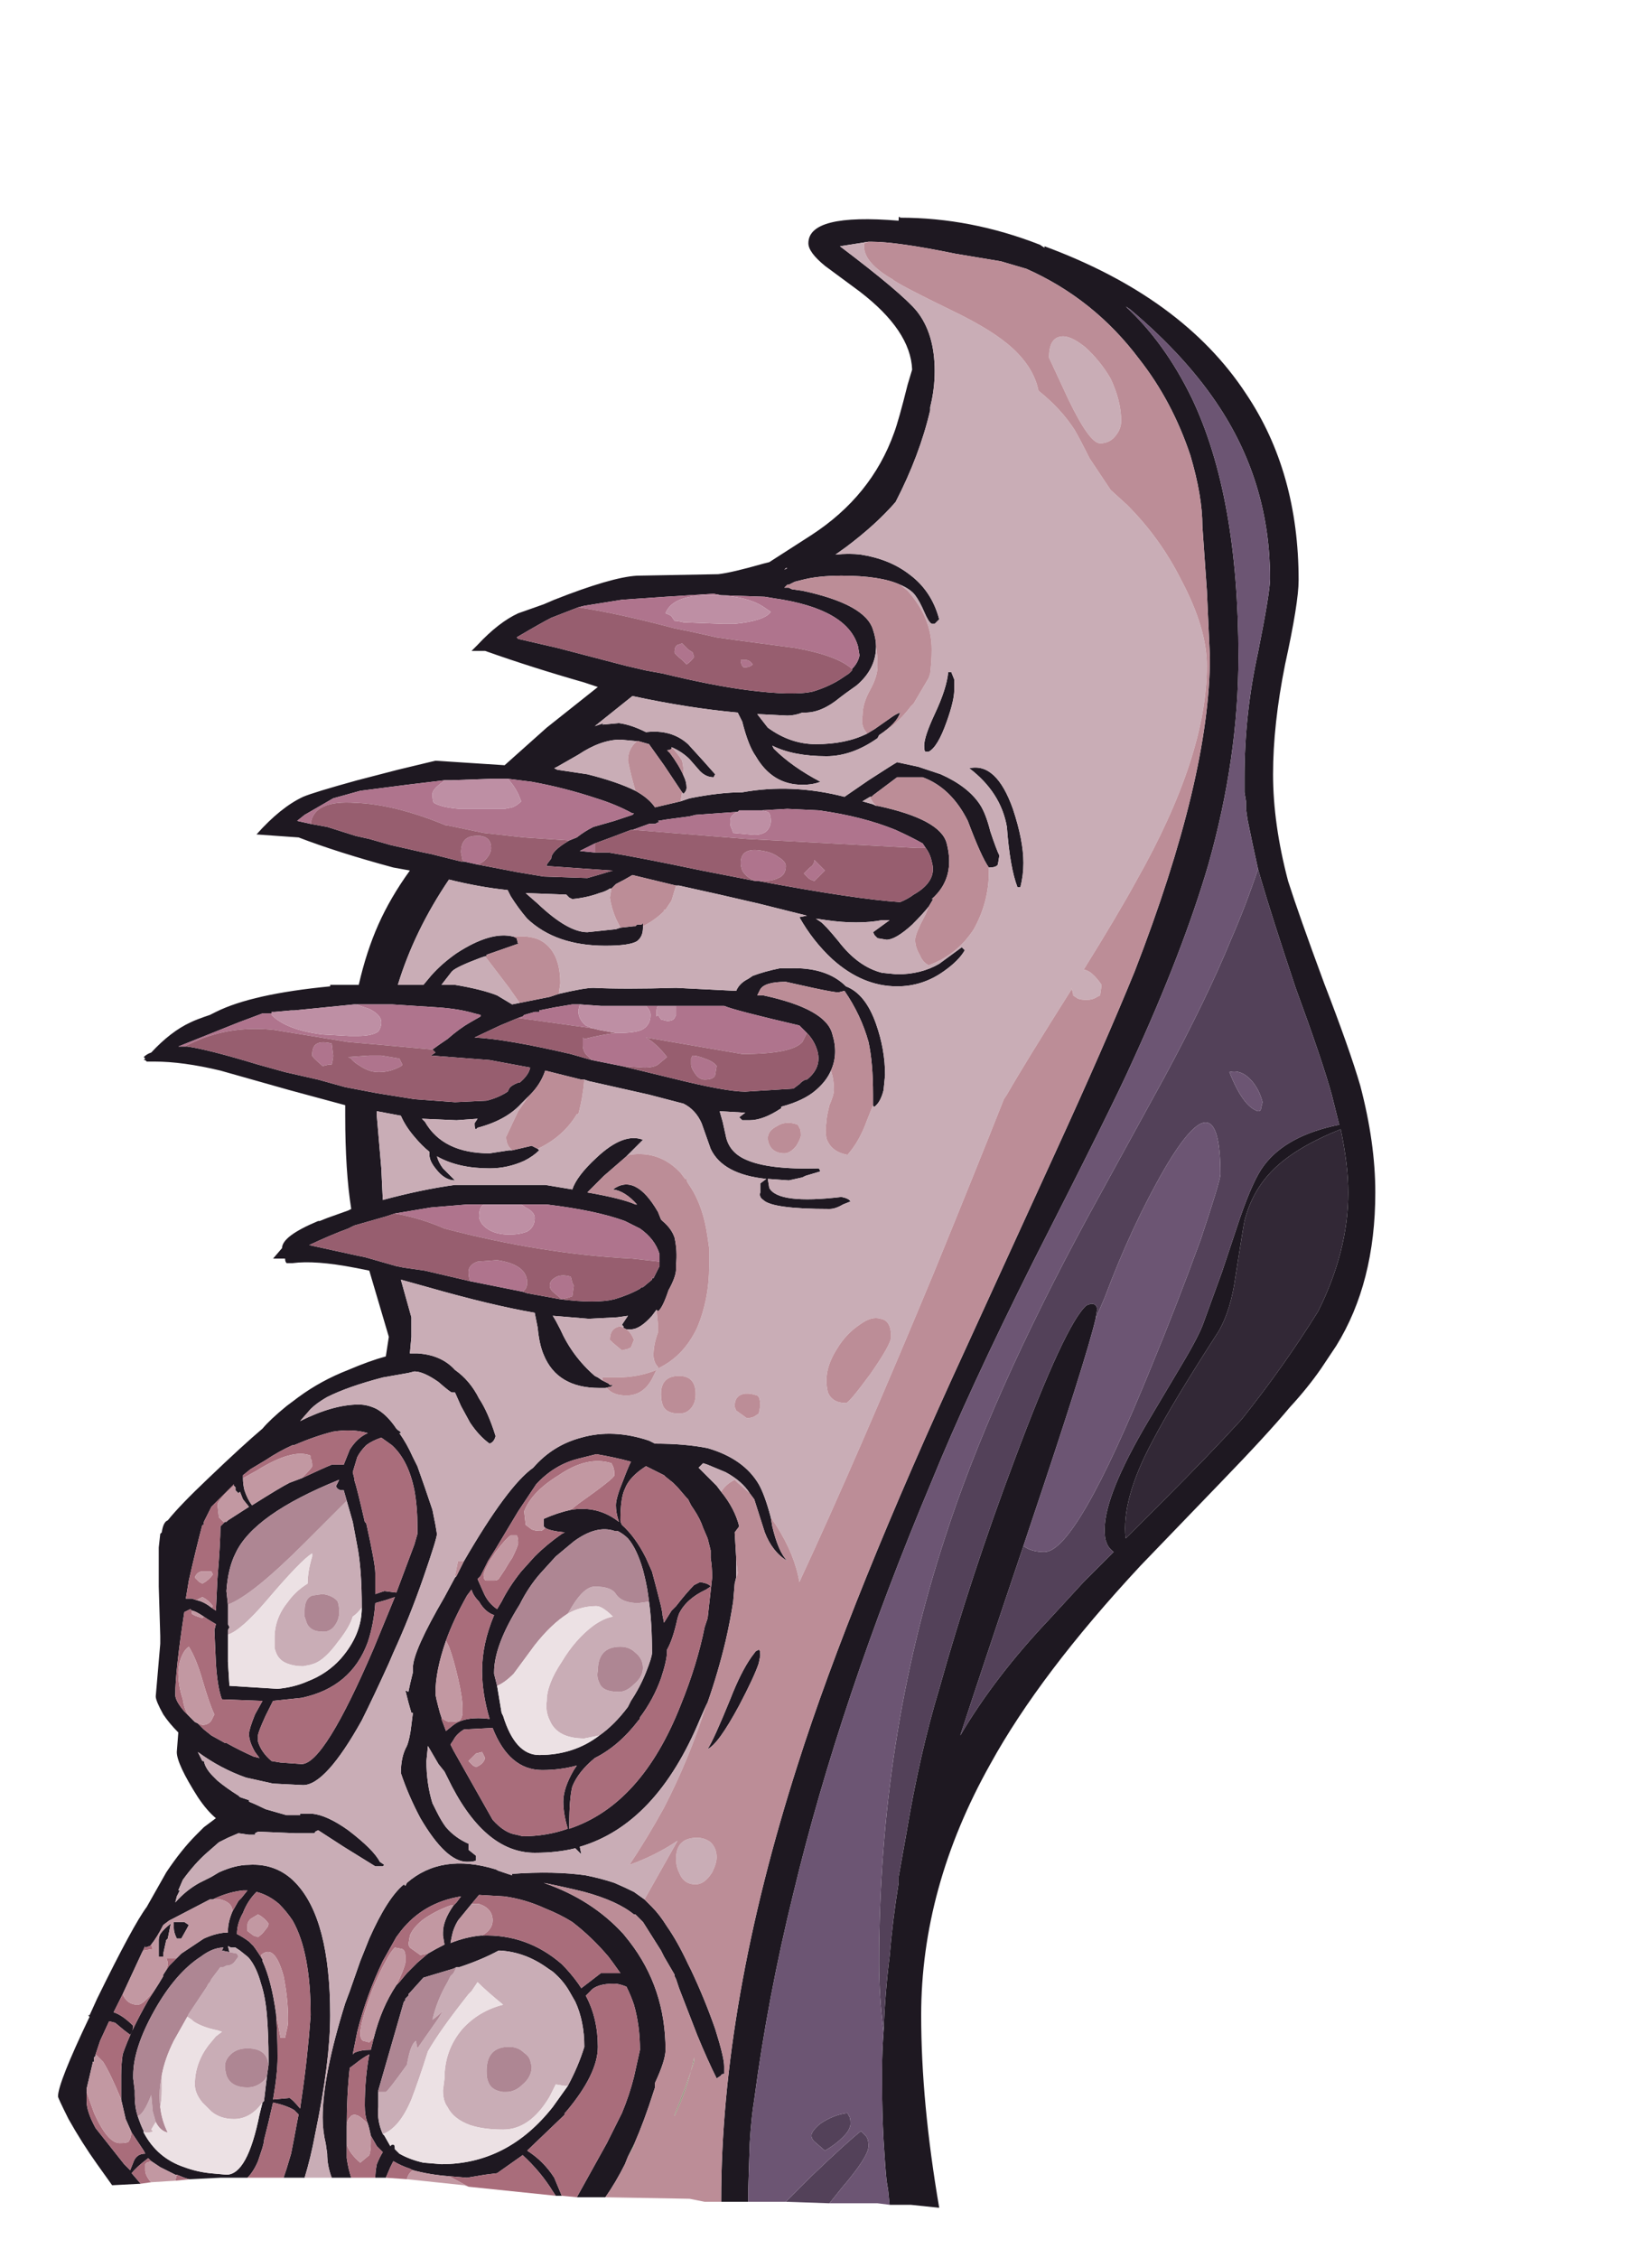 <?xml version="1.0" encoding="UTF-8" standalone="no"?>
<svg xmlns:ffdec="https://www.free-decompiler.com/flash" xmlns:xlink="http://www.w3.org/1999/xlink" ffdec:objectType="frame" height="525.35px" width="384.5px" xmlns="http://www.w3.org/2000/svg">
  <g transform="matrix(1.0, 0.0, 0.0, 1.0, 108.4, 506.05)">
    <use ffdec:characterId="41" height="463.4" transform="matrix(1.0, 0.0, 0.0, 1.0, -94.9, -455.75)" width="306.6" xlink:href="#sprite0"/>
  </g>
  <defs>
    <g id="sprite0" transform="matrix(1.0, 0.0, 0.0, 1.0, 153.3, 463.4)">
      <use ffdec:characterId="40" height="66.2" transform="matrix(7.0, 0.0, 0.0, 7.0, -153.3, -463.4)" width="43.8" xlink:href="#shape0"/>
    </g>
    <g id="shape0" transform="matrix(1.0, 0.0, 0.0, 1.0, 21.9, 66.2)">
      <path d="M-19.15 -0.8 L-20.1 -0.75 -20.6 -1.45 Q-21.1 -2.15 -21.55 -2.95 -21.9 -3.65 -21.9 -3.7 -21.9 -4.15 -20.85 -6.35 L-20.9 -6.4 -20.85 -6.4 -20.6 -6.95 Q-19.4 -9.4 -18.95 -10.0 L-18.3 -11.15 Q-17.8 -11.9 -17.3 -12.4 L-17.05 -12.65 -16.65 -12.95 Q-16.95 -13.2 -17.25 -13.65 -17.95 -14.75 -17.95 -15.15 L-17.9 -15.8 Q-18.2 -16.1 -18.4 -16.4 -18.65 -16.85 -18.65 -17.0 L-18.5 -18.75 -18.5 -19.0 -18.55 -20.65 -18.55 -21.95 -18.5 -22.4 -18.45 -22.45 Q-18.4 -22.8 -18.25 -22.85 -17.85 -23.35 -16.9 -24.25 -15.75 -25.35 -15.1 -25.9 -14.85 -26.2 -14.3 -26.65 L-13.9 -26.95 Q-13.15 -27.5 -12.25 -27.85 -11.55 -28.15 -11.0 -28.3 L-10.9 -28.95 -11.55 -31.15 -12.05 -31.25 Q-13.35 -31.5 -14.1 -31.4 L-14.3 -31.4 Q-14.35 -31.45 -14.35 -31.55 L-14.75 -31.55 -14.45 -31.9 Q-14.45 -32.3 -13.25 -32.8 L-13.2 -32.8 -12.95 -32.9 -12.25 -33.15 -12.15 -33.2 Q-12.35 -34.45 -12.35 -36.3 L-12.35 -36.65 -14.2 -37.15 -16.5 -37.8 Q-17.75 -38.1 -18.7 -38.1 L-18.95 -38.1 -19.0 -38.15 -19.05 -38.15 -19.0 -38.2 -19.05 -38.25 Q-18.95 -38.35 -18.8 -38.4 -18.15 -39.1 -17.5 -39.4 -17.3 -39.5 -16.85 -39.65 L-16.65 -39.75 Q-15.45 -40.35 -12.85 -40.6 L-12.85 -40.65 -11.9 -40.65 Q-11.65 -41.75 -11.25 -42.65 -10.85 -43.55 -10.2 -44.45 L-10.75 -44.55 Q-12.6 -45.05 -13.9 -45.55 L-15.3 -45.65 Q-14.5 -46.55 -13.75 -46.9 -13.4 -47.05 -11.95 -47.45 L-10.6 -47.8 -9.35 -48.1 -7.05 -47.95 -5.65 -49.2 -3.95 -50.55 -4.4 -50.7 Q-6.15 -51.2 -7.7 -51.75 L-8.15 -51.75 -7.95 -51.95 Q-7.25 -52.7 -6.6 -53.0 L-5.75 -53.3 -5.4 -53.45 Q-3.5 -54.2 -2.65 -54.25 L0.05 -54.3 Q0.5 -54.35 1.55 -54.65 L1.75 -54.7 3.15 -55.6 Q5.15 -56.9 5.9 -59.0 6.05 -59.4 6.35 -60.6 L6.5 -61.1 Q6.45 -62.4 4.75 -63.7 L3.6 -64.55 Q3.05 -65.0 3.05 -65.3 3.05 -66.3 6.05 -66.05 6.05 -66.25 6.1 -66.15 8.45 -66.15 10.75 -65.25 L10.9 -65.15 10.9 -65.2 Q15.5 -63.5 17.6 -60.3 19.35 -57.7 19.35 -54.1 19.35 -53.35 18.9 -51.3 18.5 -49.3 18.5 -47.65 18.5 -46.0 19.0 -44.1 19.35 -43.0 20.2 -40.7 21.05 -38.5 21.4 -37.3 21.9 -35.4 21.9 -33.75 21.9 -30.75 20.6 -28.65 L20.1 -27.9 Q19.65 -27.25 19.05 -26.6 18.3 -25.7 16.75 -24.1 L14.1 -21.35 Q10.75 -17.75 9.1 -14.75 6.8 -10.65 6.8 -6.4 6.8 -3.5 7.4 0.0 L6.45 -0.1 5.75 -0.1 5.7 -0.6 5.65 -0.9 Q5.6 -1.4 5.55 -2.25 5.5 -3.15 5.5 -4.1 L5.5 -4.6 Q5.5 -5.2 5.55 -5.85 5.6 -7.15 5.75 -8.35 5.85 -9.55 6.05 -10.8 L6.05 -11.0 6.3 -12.4 Q6.75 -15.1 7.4 -17.25 8.45 -21.0 9.9 -24.85 11.6 -29.4 12.3 -30.0 L12.45 -30.05 Q12.65 -30.05 12.65 -29.85 L12.6 -29.55 Q12.3 -28.25 10.4 -22.6 L10.2 -22.0 Q8.75 -17.7 8.1 -15.7 9.25 -17.65 11.05 -19.55 L12.2 -20.8 13.2 -21.8 Q13.0 -21.95 12.95 -22.15 12.9 -22.25 12.9 -22.55 12.9 -23.7 14.35 -26.15 L15.45 -28.0 Q16.05 -29.0 16.2 -29.45 L16.8 -31.1 17.4 -32.9 Q17.85 -34.2 18.2 -34.65 18.95 -35.65 20.7 -36.0 L20.45 -37.0 Q20.15 -38.1 19.25 -40.55 18.45 -42.95 18.1 -44.15 L18.0 -44.5 Q17.8 -45.4 17.65 -46.15 L17.6 -46.5 17.6 -46.75 17.55 -47.05 17.55 -47.55 Q17.55 -49.65 18.0 -51.7 18.4 -53.7 18.4 -54.15 18.4 -57.25 16.75 -59.8 15.65 -61.5 13.75 -63.1 L13.6 -63.2 Q14.9 -62.0 15.8 -60.15 17.35 -56.9 17.35 -51.55 17.35 -48.2 16.35 -44.65 15.5 -41.75 13.8 -38.05 13.2 -36.7 10.5 -31.4 8.35 -27.1 7.15 -24.15 4.1 -16.9 2.55 -10.45 1.7 -7.0 1.25 -3.6 1.15 -3.0 1.1 -2.15 L1.05 -0.6 1.05 -0.2 0.15 -0.2 0.15 -0.25 Q0.15 -6.8 2.7 -14.75 4.45 -20.25 8.3 -28.6 L11.25 -35.05 Q12.9 -38.65 13.9 -41.1 16.4 -47.55 16.4 -51.55 L16.3 -53.75 16.15 -55.9 Q16.15 -56.9 15.75 -58.25 15.15 -60.05 14.05 -61.45 12.55 -63.45 10.3 -64.45 L9.45 -64.7 7.95 -64.95 Q6.0 -65.35 5.15 -65.35 L5.05 -65.35 4.1 -65.2 Q6.15 -63.65 6.65 -63.05 7.25 -62.3 7.25 -61.05 7.25 -60.45 7.1 -59.85 L7.1 -59.75 Q6.75 -58.25 5.95 -56.7 5.3 -55.95 4.3 -55.2 L3.95 -54.95 Q4.4 -55.0 4.8 -54.95 5.75 -54.8 6.4 -54.3 7.15 -53.75 7.4 -52.8 L7.25 -52.65 7.15 -52.65 Q7.05 -52.7 6.9 -53.05 6.75 -53.4 6.6 -53.6 6.45 -53.8 6.1 -53.95 5.45 -54.25 4.15 -54.25 3.35 -54.25 2.8 -54.1 L2.6 -54.05 2.4 -53.95 2.35 -53.95 2.25 -53.85 2.4 -53.85 2.5 -53.8 2.85 -53.75 Q4.95 -53.3 5.2 -52.45 5.3 -52.15 5.3 -51.9 5.3 -51.15 4.65 -50.6 L4.3 -50.35 4.1 -50.2 Q3.5 -49.7 2.95 -49.7 L2.85 -49.7 Q2.6 -49.6 2.35 -49.6 L1.35 -49.65 1.7 -49.2 Q2.45 -48.65 3.3 -48.65 4.3 -48.65 5.0 -49.0 L5.25 -49.15 5.75 -49.5 Q5.95 -49.65 6.1 -49.7 6.0 -49.35 5.4 -48.95 L5.35 -48.85 Q4.5 -48.25 3.65 -48.25 2.55 -48.25 1.85 -48.6 L1.9 -48.5 Q2.5 -47.9 3.45 -47.4 3.2 -47.3 2.85 -47.3 1.85 -47.3 1.3 -48.25 1.05 -48.6 0.85 -49.4 L0.7 -49.7 Q-0.95 -49.85 -2.8 -50.25 L-4.05 -49.25 -3.75 -49.35 -3.8 -49.3 -3.25 -49.35 Q-2.85 -49.3 -2.35 -49.05 -1.5 -49.15 -0.95 -48.65 L-0.45 -48.1 -0.05 -47.65 -0.1 -47.55 Q-0.35 -47.55 -0.55 -47.75 L-0.9 -48.15 Q-1.15 -48.4 -1.5 -48.55 L-1.5 -48.5 Q-1.55 -48.45 -1.65 -48.45 L-1.55 -48.35 Q-1.25 -47.95 -1.1 -47.6 -1.0 -47.4 -1.0 -47.2 -1.0 -47.1 -1.1 -47.0 L-1.15 -47.05 -1.75 -47.95 -2.25 -48.65 -2.6 -48.75 -2.65 -48.75 -3.2 -48.8 Q-3.85 -48.8 -4.6 -48.3 L-5.3 -47.9 -5.4 -47.85 -5.3 -47.8 -4.3 -47.65 Q-3.3 -47.4 -2.7 -47.1 -2.25 -46.85 -2.05 -46.55 L-1.2 -46.75 -0.9 -46.85 Q0.1 -47.05 0.85 -47.05 2.5 -47.35 4.25 -46.9 L5.05 -47.45 Q5.9 -48.0 6.0 -48.05 L6.7 -47.9 7.45 -47.65 Q8.35 -47.25 8.75 -46.65 8.95 -46.35 9.1 -45.75 9.3 -45.15 9.4 -44.95 L9.35 -44.65 Q9.3 -44.55 9.05 -44.55 8.8 -44.9 8.35 -46.1 7.8 -47.2 6.85 -47.55 L6.0 -47.55 5.2 -46.95 5.15 -46.9 5.1 -46.9 4.85 -46.75 5.2 -46.65 5.3 -46.6 5.35 -46.6 Q7.45 -46.15 7.65 -45.35 7.95 -44.2 7.15 -43.5 L7.2 -43.5 7.05 -43.25 Q6.85 -43.0 6.5 -42.65 5.95 -42.15 5.65 -42.15 L5.35 -42.2 5.25 -42.3 5.2 -42.4 5.75 -42.8 5.5 -42.8 Q4.7 -42.65 3.65 -42.8 L3.3 -42.85 3.45 -42.75 Q3.6 -42.65 4.05 -42.1 4.7 -41.25 5.5 -41.05 L6.0 -41.0 Q6.8 -41.0 7.4 -41.35 L8.15 -41.9 8.25 -41.8 Q8.05 -41.45 7.55 -41.1 6.85 -40.6 6.0 -40.6 4.85 -40.6 3.85 -41.5 3.2 -42.1 2.75 -42.9 L3.0 -42.95 1.4 -43.35 0.1 -43.65 -1.25 -43.95 -1.35 -43.95 -2.8 -44.3 Q-3.05 -44.15 -3.35 -44.0 L-3.5 -43.85 -3.55 -43.85 Q-3.7 -43.75 -3.9 -43.7 -4.3 -43.55 -4.8 -43.5 L-4.9 -43.55 -5.0 -43.65 -6.35 -43.7 -5.95 -43.35 Q-4.95 -42.4 -4.3 -42.4 L-3.35 -42.5 -3.2 -42.55 -2.75 -42.6 -2.7 -42.6 -2.65 -42.65 -2.5 -42.65 -2.45 -42.7 Q-2.45 -42.75 -2.45 -42.6 L-2.45 -42.55 Q-2.45 -42.25 -2.65 -42.1 -2.9 -41.95 -3.7 -41.95 -5.35 -41.95 -6.3 -42.85 -6.6 -43.2 -6.85 -43.6 L-6.95 -43.8 Q-7.9 -43.9 -8.9 -44.15 -10.05 -42.45 -10.6 -40.65 L-9.75 -40.65 -9.5 -40.95 Q-9.15 -41.35 -8.65 -41.7 -7.5 -42.45 -6.75 -42.25 L-6.65 -42.2 -6.6 -42.0 -6.65 -42.0 -7.65 -41.65 -7.65 -41.6 -7.7 -41.6 -7.85 -41.55 Q-8.65 -41.25 -8.8 -41.1 L-9.15 -40.65 -8.7 -40.65 Q-7.8 -40.5 -7.3 -40.3 L-6.8 -40.0 -6.55 -40.05 -5.55 -40.25 -5.25 -40.35 Q-4.4 -40.55 -4.1 -40.55 -3.1 -40.5 -1.35 -40.55 L0.65 -40.45 Q0.75 -40.7 1.05 -40.85 L1.2 -40.95 Q1.6 -41.1 2.1 -41.2 L2.4 -41.2 Q3.65 -41.25 4.3 -40.6 4.95 -40.35 5.3 -39.35 5.6 -38.5 5.6 -37.65 L5.55 -37.15 Q5.45 -36.75 5.25 -36.6 5.2 -36.6 5.2 -36.65 L5.2 -37.0 Q5.2 -38.05 5.05 -38.75 4.8 -39.65 4.25 -40.45 L4.05 -40.4 Q3.9 -40.4 3.2 -40.55 L2.3 -40.75 Q1.6 -40.75 1.45 -40.5 L1.35 -40.3 1.55 -40.3 Q3.65 -39.85 3.85 -39.0 4.05 -38.35 3.8 -37.8 3.65 -37.45 3.3 -37.15 2.9 -36.8 2.15 -36.6 L2.15 -36.55 Q1.55 -36.15 1.1 -36.15 L0.85 -36.15 Q0.8 -36.2 0.75 -36.25 L0.95 -36.4 0.1 -36.45 0.2 -36.1 0.3 -35.65 Q0.4 -35.1 0.95 -34.85 1.7 -34.5 3.4 -34.55 L3.45 -34.45 2.95 -34.3 2.85 -34.25 2.4 -34.15 1.7 -34.2 1.75 -33.9 Q2.05 -33.35 4.15 -33.6 4.4 -33.55 4.45 -33.45 L4.2 -33.35 Q3.95 -33.2 3.75 -33.2 1.85 -33.2 1.55 -33.5 1.4 -33.6 1.45 -33.75 L1.45 -34.05 1.65 -34.2 Q0.2 -34.35 -0.2 -35.2 L-0.5 -36.05 Q-0.7 -36.5 -1.1 -36.7 L-2.25 -37.0 -4.25 -37.45 -4.4 -37.5 -4.5 -37.5 -5.7 -37.8 Q-5.85 -37.35 -6.2 -37.0 L-6.25 -36.95 -6.5 -36.7 Q-7.0 -36.15 -7.95 -35.9 L-8.0 -35.85 Q-8.05 -35.85 -8.05 -36.05 L-7.95 -36.2 -8.65 -36.15 -9.8 -36.2 -9.7 -36.1 Q-9.1 -35.05 -7.55 -35.05 L-6.9 -35.15 -6.8 -35.15 -6.15 -35.3 -5.95 -35.2 -5.9 -35.15 Q-6.1 -34.95 -6.4 -34.8 -6.95 -34.55 -7.55 -34.55 -8.6 -34.55 -9.3 -34.95 -9.25 -34.75 -9.1 -34.55 L-8.7 -34.15 Q-9.05 -34.15 -9.35 -34.55 -9.55 -34.8 -9.55 -35.0 L-9.55 -35.1 Q-9.8 -35.3 -10.05 -35.6 -10.35 -35.95 -10.5 -36.3 L-11.3 -36.45 -11.3 -36.3 -11.15 -34.55 -11.1 -33.5 Q-9.8 -33.85 -8.7 -34.0 L-5.7 -34.0 -4.8 -33.85 Q-4.65 -34.3 -4.0 -34.9 -3.1 -35.75 -2.45 -35.5 L-3.0 -34.95 -3.75 -34.3 -4.3 -33.75 Q-3.15 -33.55 -2.7 -33.35 L-2.65 -33.35 Q-3.05 -33.8 -3.45 -33.85 -2.7 -34.4 -1.95 -33.1 L-1.85 -32.85 -1.8 -32.8 Q-1.5 -32.55 -1.4 -32.25 -1.3 -31.8 -1.35 -31.35 L-1.35 -31.2 Q-1.35 -30.95 -1.6 -30.5 -1.8 -29.9 -1.95 -29.8 L-2.0 -29.85 -2.15 -29.65 Q-2.55 -29.2 -2.85 -29.2 L-3.0 -29.2 -3.1 -29.25 -3.1 -29.3 -3.15 -29.35 -2.95 -29.65 -3.3 -29.6 -4.25 -29.55 -5.45 -29.65 Q-5.35 -29.5 -5.2 -29.2 -4.8 -28.3 -4.05 -27.65 L-3.95 -27.6 -3.8 -27.5 -3.6 -27.4 -3.55 -27.35 -3.45 -27.35 -3.5 -27.3 -3.7 -27.25 -3.65 -27.25 -3.9 -27.25 Q-5.3 -27.25 -5.75 -28.35 -5.9 -28.7 -5.95 -29.25 L-6.05 -29.75 Q-7.5 -30.0 -9.6 -30.6 L-10.5 -30.85 -10.15 -29.6 -10.15 -28.95 -10.2 -28.4 -9.95 -28.4 Q-9.15 -28.35 -8.7 -27.85 -8.2 -27.5 -7.9 -26.9 -7.6 -26.45 -7.35 -25.65 -7.4 -25.45 -7.55 -25.4 -7.9 -25.65 -8.2 -26.1 L-8.5 -26.65 -8.7 -27.1 -8.8 -27.1 Q-8.85 -27.1 -9.25 -27.45 -9.75 -27.8 -10.05 -27.8 L-10.25 -27.75 -11.1 -27.6 Q-12.25 -27.3 -12.95 -26.95 -13.3 -26.75 -13.5 -26.55 L-13.85 -26.15 Q-12.75 -26.7 -11.9 -26.7 -11.6 -26.7 -11.3 -26.55 -10.95 -26.35 -10.65 -25.9 L-10.6 -25.85 Q-10.5 -25.8 -10.5 -25.75 L-10.55 -25.75 Q-10.3 -25.4 -10.1 -24.95 L-9.95 -24.65 Q-9.7 -23.95 -9.45 -23.2 L-9.35 -22.7 -9.3 -22.4 Q-9.3 -22.25 -9.75 -20.95 -10.2 -19.65 -10.75 -18.45 L-10.9 -18.1 Q-11.4 -17.0 -11.8 -16.2 -13.0 -14.05 -13.75 -14.05 L-14.75 -14.1 -15.65 -14.3 Q-16.5 -14.6 -17.25 -15.15 L-17.1 -14.85 -17.05 -14.85 Q-17.0 -14.6 -16.75 -14.35 L-16.6 -14.2 Q-16.3 -13.95 -15.9 -13.7 L-15.85 -13.65 -15.55 -13.55 -15.55 -13.5 Q-15.3 -13.4 -15.0 -13.25 -14.65 -13.15 -14.3 -13.05 L-13.85 -13.05 -13.85 -13.1 -13.45 -13.1 Q-12.95 -13.05 -12.25 -12.55 -11.4 -11.9 -11.2 -11.5 L-11.05 -11.4 -11.1 -11.35 -11.35 -11.35 -12.4 -12.0 -13.25 -12.55 -13.35 -12.5 Q-13.35 -12.45 -13.4 -12.45 L-14.0 -12.45 -15.2 -12.5 -15.25 -12.5 -15.35 -12.45 -15.35 -12.4 -15.55 -12.4 -15.9 -12.45 -16.25 -12.3 -16.55 -12.15 -16.95 -11.8 Q-17.35 -11.45 -17.75 -10.9 L-17.9 -10.55 -17.85 -10.55 -17.95 -10.35 -18.0 -10.15 Q-17.65 -10.55 -17.2 -10.8 L-16.8 -11.0 -16.55 -11.15 Q-16.0 -11.4 -15.55 -11.4 -14.7 -11.45 -14.1 -10.9 L-14.0 -10.8 Q-12.85 -9.6 -12.85 -6.4 -12.85 -4.85 -13.35 -2.45 -13.5 -1.65 -13.7 -1.0 L-14.4 -1.0 -14.3 -1.3 -14.15 -1.8 Q-14.05 -2.3 -13.95 -2.85 L-13.9 -3.1 -14.05 -3.25 Q-14.3 -3.4 -14.75 -3.5 L-14.9 -2.85 -15.05 -2.25 -15.05 -2.2 -15.1 -2.0 -15.25 -1.55 Q-15.4 -1.2 -15.6 -1.0 L-16.5 -1.0 -17.5 -0.95 -17.55 -0.95 -17.7 -1.0 -17.95 -1.1 -18.0 -1.1 -18.5 -1.35 -18.8 -1.55 -18.9 -1.65 Q-19.3 -1.35 -19.45 -1.15 L-19.15 -0.8 M-3.7 -0.35 L-4.65 -0.35 -3.65 -2.15 -3.15 -3.15 Q-2.9 -3.75 -2.75 -4.35 L-2.55 -5.25 Q-2.55 -6.05 -2.75 -6.75 -2.85 -7.05 -3.0 -7.35 -3.25 -7.45 -3.4 -7.45 -4.0 -7.45 -4.2 -7.2 L-4.35 -7.05 Q-3.95 -6.3 -3.95 -5.35 -3.95 -4.45 -5.0 -3.2 L-5.05 -3.15 -5.05 -3.1 -5.1 -3.05 -6.3 -1.9 Q-5.75 -1.55 -5.4 -1.0 L-5.15 -0.4 -5.35 -0.4 -5.45 -0.55 Q-5.85 -1.2 -6.45 -1.75 L-7.3 -1.15 -7.7 -1.1 -8.3 -1.0 -8.9 -1.05 Q-9.55 -1.1 -10.1 -1.25 L-10.2 -1.3 Q-10.5 -1.4 -10.75 -1.55 L-10.85 -1.35 -11.0 -1.0 -11.35 -1.0 Q-11.35 -1.2 -11.3 -1.45 -11.2 -1.7 -11.1 -1.85 L-11.3 -2.05 -11.5 -2.4 Q-11.55 -2.65 -11.6 -2.8 -11.7 -3.05 -11.7 -3.4 -11.7 -4.3 -11.55 -5.1 -11.75 -5.0 -12.0 -4.8 L-12.2 -4.65 Q-12.3 -3.75 -12.3 -2.7 L-12.3 -2.15 -12.3 -1.65 Q-12.25 -1.3 -12.15 -1.0 L-12.8 -1.0 Q-12.95 -1.4 -12.95 -1.8 L-13.0 -2.15 Q-13.1 -2.55 -13.1 -3.0 -13.1 -4.4 -12.35 -6.8 L-12.2 -7.2 -11.85 -8.2 -11.55 -8.95 Q-10.95 -10.3 -10.4 -10.75 L-10.35 -10.7 -10.3 -10.8 Q-9.15 -11.8 -7.35 -11.25 L-7.25 -11.2 -6.8 -11.05 -6.8 -11.1 Q-5.4 -11.2 -4.35 -11.05 -3.85 -10.95 -3.4 -10.8 -3.05 -10.65 -2.75 -10.5 L-2.4 -10.25 -2.15 -10.0 Q-1.9 -9.75 -1.65 -9.35 -1.3 -8.85 -0.95 -8.1 L-0.85 -7.9 Q-0.4 -6.95 -0.05 -5.95 0.25 -5.0 0.25 -4.7 0.25 -4.5 0.25 -4.45 0.15 -4.45 0.15 -4.4 L0.0 -4.3 Q-0.3 -4.9 -0.65 -5.75 L-1.25 -7.3 -1.35 -7.6 -1.4 -7.7 -1.4 -7.75 -1.75 -8.35 -1.85 -8.55 -2.45 -9.5 -2.7 -9.75 -2.75 -9.75 Q-3.3 -10.2 -4.4 -10.5 -5.0 -10.65 -5.75 -10.8 -4.15 -10.25 -3.1 -9.1 L-2.9 -8.85 Q-1.7 -7.3 -1.7 -5.25 -1.7 -4.9 -2.05 -4.15 L-2.05 -4.0 -2.1 -3.85 Q-2.4 -2.9 -2.75 -2.1 L-2.95 -1.7 -3.05 -1.45 Q-3.35 -0.85 -3.7 -0.35 M1.8 -22.95 L1.85 -22.65 Q2.05 -21.8 2.35 -21.5 1.85 -21.8 1.6 -22.45 L1.25 -23.55 1.1 -23.75 Q0.85 -24.15 0.3 -24.45 L-0.3 -24.7 -0.45 -24.75 -0.6 -24.6 0.0 -24.0 0.15 -23.8 Q0.6 -23.25 0.75 -22.65 L0.6 -22.45 0.65 -21.6 0.65 -21.55 0.65 -20.95 0.6 -20.75 0.55 -20.15 Q0.45 -19.5 0.3 -18.85 0.05 -17.8 -0.3 -16.8 L-0.35 -16.7 -0.55 -16.25 Q-2.0 -12.75 -4.55 -12.0 L-4.5 -11.75 -4.7 -11.95 Q-5.3 -11.8 -6.05 -11.8 -7.75 -11.8 -8.95 -14.3 L-9.05 -14.5 -9.25 -14.75 -9.6 -15.35 -9.65 -14.85 Q-9.65 -14.1 -9.45 -13.45 L-9.3 -13.15 Q-9.15 -12.85 -9.0 -12.65 -8.7 -12.3 -8.25 -12.1 -8.25 -12.0 -8.25 -11.9 L-8.0 -11.7 -8.0 -11.55 Q-8.05 -11.5 -8.3 -11.5 -9.0 -11.5 -9.85 -12.95 -10.25 -13.7 -10.5 -14.45 -10.5 -15.0 -10.3 -15.35 -10.2 -15.6 -10.15 -16.05 L-10.1 -16.45 -10.15 -16.45 -10.25 -16.8 -10.35 -17.2 -10.25 -17.15 Q-10.2 -17.4 -10.1 -17.8 L-10.1 -17.95 Q-10.1 -18.5 -9.05 -20.3 L-8.7 -20.95 -8.65 -21.0 -8.4 -21.5 Q-6.95 -24.0 -6.1 -24.6 -5.45 -25.35 -4.5 -25.6 -3.45 -25.9 -2.25 -25.5 L-2.05 -25.4 Q-1.05 -25.4 -0.3 -25.25 0.9 -24.9 1.4 -24.05 1.6 -23.7 1.8 -22.95 M13.6 -63.2 L13.6 -63.2 M7.9 -50.45 Q7.9 -50.1 7.65 -49.4 7.35 -48.55 7.05 -48.4 L6.95 -48.4 Q6.9 -48.4 6.9 -48.6 6.9 -48.9 7.25 -49.65 7.65 -50.5 7.7 -51.05 L7.8 -51.05 7.9 -50.8 7.9 -50.45 M2.3 -54.5 L2.25 -54.45 2.35 -54.5 2.3 -54.5 M1.7 -54.15 L1.7 -54.15 M4.5 -51.15 Q4.7 -51.35 4.75 -51.6 L4.7 -51.9 Q4.35 -53.15 1.9 -53.5 L1.6 -53.55 0.15 -53.6 -0.1 -53.65 -1.7 -53.55 -3.15 -53.45 -4.4 -53.25 -4.6 -53.2 -5.5 -52.85 Q-5.8 -52.7 -6.65 -52.2 L-6.6 -52.15 -5.3 -51.85 -3.0 -51.25 -2.35 -51.1 -1.8 -51.0 Q-0.15 -50.6 1.0 -50.45 2.55 -50.25 3.2 -50.4 3.7 -50.55 4.1 -50.8 L4.4 -51.0 4.5 -51.1 4.5 -51.15 M1.5 -46.45 L0.75 -46.45 0.7 -46.4 -0.7 -46.3 -0.9 -46.25 -1.65 -46.15 -1.95 -46.1 -1.9 -46.05 -1.95 -46.05 -2.05 -46.0 -2.25 -46.0 -2.8 -45.8 -2.85 -45.8 Q-3.5 -45.55 -4.05 -45.35 L-4.55 -45.1 -4.05 -45.05 -3.6 -45.05 Q-2.65 -44.9 -0.5 -44.45 L1.3 -44.1 1.4 -44.1 Q4.6 -43.5 6.1 -43.4 6.35 -43.5 6.55 -43.65 7.35 -44.1 7.15 -44.75 7.1 -45.0 6.95 -45.2 L6.85 -45.35 Q6.5 -45.55 5.95 -45.8 4.85 -46.25 3.4 -46.45 L2.35 -46.5 1.5 -46.45 M9.65 -45.9 Q9.45 -47.05 8.4 -47.85 9.3 -48.05 9.85 -46.5 10.2 -45.45 10.2 -44.7 10.2 -44.3 10.1 -43.9 L10.0 -43.9 Q9.75 -44.55 9.65 -45.9 M3.0 -39.05 L2.75 -39.3 Q0.6 -39.8 0.25 -39.95 L-1.35 -39.95 -1.95 -39.95 -2.35 -39.95 -3.85 -39.95 -4.55 -40.0 -4.8 -40.0 -5.4 -39.9 -5.9 -39.8 -5.9 -39.75 -6.05 -39.75 -6.4 -39.65 -6.45 -39.6 -6.6 -39.55 -7.2 -39.3 -8.05 -38.9 Q-7.0 -38.85 -4.85 -38.35 L-4.15 -38.15 -3.15 -37.95 -1.5 -37.55 Q0.3 -37.1 0.95 -37.1 L2.55 -37.2 2.75 -37.35 2.8 -37.4 Q2.85 -37.45 2.95 -37.5 L3.0 -37.5 Q3.5 -37.9 3.35 -38.45 3.25 -38.8 3.0 -39.05 M16.7 -29.15 Q15.15 -26.75 14.5 -25.5 13.45 -23.55 13.6 -22.25 L14.9 -23.55 Q16.4 -25.05 17.45 -26.2 18.85 -27.95 20.0 -29.8 21.0 -31.8 21.0 -33.75 21.0 -34.65 20.75 -35.85 19.25 -35.25 18.5 -34.5 17.8 -33.8 17.55 -32.8 17.5 -32.55 17.25 -30.95 17.1 -29.85 16.7 -29.15 M1.4 -18.55 Q1.45 -18.55 1.45 -18.35 L1.4 -18.1 Q1.25 -17.65 0.75 -16.7 0.05 -15.4 -0.3 -15.25 -0.1 -15.55 0.45 -16.9 0.8 -17.8 1.15 -18.3 L1.3 -18.5 1.4 -18.55 M-7.0 -47.5 L-7.45 -47.5 -8.85 -47.45 -9.05 -47.45 -10.3 -47.3 -11.85 -47.1 -12.75 -46.85 -13.7 -46.3 -13.95 -46.1 -13.5 -46.0 -12.95 -45.9 -12.0 -45.6 -11.55 -45.5 -10.85 -45.3 -9.75 -45.05 -9.5 -45.0 -8.5 -44.75 -8.4 -44.75 -7.95 -44.65 -6.65 -44.4 -5.75 -44.25 -4.3 -44.2 -3.95 -44.3 -3.45 -44.45 -3.5 -44.45 -5.65 -44.6 -5.65 -44.65 -5.5 -44.85 Q-5.5 -45.1 -4.9 -45.45 L-4.65 -45.55 Q-4.4 -45.75 -4.1 -45.9 L-3.4 -46.1 -2.8 -46.3 -2.75 -46.35 -2.8 -46.35 Q-3.35 -46.65 -4.0 -46.85 -5.05 -47.2 -6.15 -47.4 L-6.95 -47.5 -7.0 -47.5 M-12.0 -40.0 L-12.05 -40.0 -14.05 -39.8 -14.15 -39.8 -14.7 -39.75 -14.8 -39.75 -14.8 -39.7 -15.1 -39.7 -15.9 -39.4 -17.9 -38.6 -17.7 -38.6 -17.6 -38.6 Q-16.9 -38.5 -15.25 -38.0 L-14.35 -37.75 -13.25 -37.5 -12.35 -37.25 -11.3 -37.05 -10.05 -36.85 -8.7 -36.75 -7.65 -36.8 Q-7.25 -36.9 -6.95 -37.1 L-6.9 -37.2 Q-6.85 -37.3 -6.6 -37.4 L-6.55 -37.4 Q-6.25 -37.65 -6.2 -37.9 L-7.55 -38.15 -9.5 -38.3 -9.35 -38.4 -9.45 -38.5 Q-9.25 -38.65 -8.95 -38.85 -8.55 -39.2 -8.2 -39.4 L-7.85 -39.6 -7.85 -39.65 -8.05 -39.7 Q-8.55 -39.85 -9.25 -39.9 L-10.8 -40.0 -12.0 -40.0 M-10.7 -33.05 L-11.0 -32.95 -12.05 -32.65 -12.25 -32.55 Q-12.8 -32.35 -13.55 -32.0 L-11.95 -31.65 -11.7 -31.6 -10.65 -31.3 -10.4 -31.25 -9.7 -31.15 -8.2 -30.8 -6.45 -30.45 -6.3 -30.4 -5.2 -30.2 Q-4.0 -30.05 -3.4 -30.2 -2.9 -30.35 -2.55 -30.55 L-2.5 -30.6 -2.45 -30.6 -2.15 -30.85 -2.15 -30.9 -2.1 -30.9 -1.9 -31.3 -1.9 -31.45 -1.9 -31.7 Q-2.05 -32.2 -2.55 -32.55 L-3.05 -32.8 Q-4.0 -33.15 -5.65 -33.35 L-6.5 -33.35 -7.75 -33.35 -8.3 -33.35 -9.5 -33.25 -10.7 -33.05 M-4.85 -23.2 Q-3.95 -23.35 -3.25 -22.8 -3.35 -23.1 -3.35 -23.35 -3.35 -23.6 -3.1 -24.2 -2.95 -24.6 -2.85 -24.8 -3.4 -24.95 -4.0 -25.05 L-4.6 -24.9 Q-5.4 -24.7 -6.0 -24.05 L-6.6 -23.15 -7.35 -21.9 -7.6 -21.5 -7.85 -21.0 -7.95 -20.9 -7.75 -20.45 Q-7.6 -20.1 -7.3 -19.9 L-7.15 -20.15 Q-6.9 -20.65 -6.5 -21.15 L-6.05 -21.65 Q-5.65 -22.05 -5.15 -22.4 L-5.05 -22.45 Q-5.55 -22.5 -5.7 -22.6 L-5.75 -22.65 -5.75 -22.9 Q-5.3 -23.1 -4.85 -23.2 M-2.25 -20.15 Q-2.3 -20.6 -2.4 -21.0 L-2.45 -21.2 Q-2.65 -21.9 -2.95 -22.25 -3.1 -22.4 -3.3 -22.5 L-3.4 -22.5 Q-4.0 -22.7 -4.75 -22.15 L-5.35 -21.65 -5.85 -21.1 Q-6.25 -20.65 -6.55 -20.05 -7.4 -18.7 -7.4 -17.8 L-7.4 -17.75 -7.3 -17.35 -7.15 -16.45 -7.1 -16.35 Q-6.7 -15.05 -5.9 -15.05 -4.75 -15.05 -3.9 -15.7 -3.4 -16.05 -2.95 -16.65 L-2.85 -16.85 Q-2.55 -17.3 -2.35 -17.8 -2.15 -18.3 -2.15 -18.45 -2.15 -19.45 -2.25 -20.15 M-3.15 -22.7 Q-2.7 -22.3 -2.35 -21.6 L-2.15 -21.15 Q-2.0 -20.6 -1.85 -20.0 L-1.8 -19.75 -1.8 -19.7 -1.75 -19.45 -1.5 -19.85 -1.35 -20.0 Q-1.0 -20.45 -0.75 -20.7 L-0.55 -20.8 Q-0.25 -20.75 -0.2 -20.65 L-0.35 -20.55 Q-1.0 -20.25 -1.25 -19.75 L-1.3 -19.6 Q-1.45 -18.9 -1.65 -18.55 L-1.65 -18.5 Q-1.65 -18.2 -1.85 -17.6 -2.1 -16.9 -2.55 -16.3 L-2.55 -16.25 -2.6 -16.2 Q-3.25 -15.35 -4.05 -14.95 -4.6 -14.5 -4.8 -14.0 -4.9 -13.6 -4.9 -12.75 L-4.9 -12.6 Q-2.5 -13.4 -1.2 -16.7 -0.65 -18.05 -0.4 -19.3 L-0.3 -19.6 Q-0.25 -20.05 -0.2 -20.5 L-0.15 -20.95 Q-0.15 -21.3 -0.2 -21.6 L-0.2 -21.85 -0.3 -22.25 -0.45 -22.6 Q-0.55 -22.9 -0.75 -23.2 L-0.85 -23.35 -0.95 -23.55 -1.0 -23.6 -1.3 -23.95 -1.45 -24.1 -1.7 -24.3 -1.75 -24.35 Q-2.05 -24.5 -2.35 -24.65 -2.9 -24.3 -3.05 -23.9 -3.2 -23.6 -3.2 -22.85 -3.2 -22.8 -3.15 -22.7 M-11.15 -25.6 Q-11.45 -25.5 -11.65 -25.35 -11.85 -25.15 -11.95 -24.95 L-12.1 -24.45 -12.05 -24.25 -12.05 -24.2 Q-11.95 -23.9 -11.7 -22.8 L-11.65 -22.75 Q-11.35 -21.4 -11.35 -21.1 L-11.35 -20.4 -11.05 -20.5 -10.65 -20.45 -10.05 -22.05 -9.95 -22.4 -9.95 -22.65 Q-9.95 -23.3 -10.05 -23.85 -10.25 -24.85 -10.8 -25.35 L-11.15 -25.6 M-9.15 -16.3 L-9.15 -16.25 -9.0 -15.85 -8.75 -16.05 Q-8.35 -16.35 -7.55 -16.25 -7.8 -17.1 -7.8 -17.85 -7.8 -18.75 -7.4 -19.7 -7.7 -19.8 -7.9 -20.15 -8.1 -20.35 -8.15 -20.55 L-8.3 -20.35 Q-8.75 -19.55 -9.0 -18.85 -9.35 -17.85 -9.35 -17.1 -9.35 -17.0 -9.2 -16.45 L-9.15 -16.3 M-11.0 -20.2 L-11.35 -20.1 Q-11.4 -19.4 -11.6 -18.8 -12.15 -17.3 -13.8 -16.95 L-14.75 -16.85 -15.0 -16.35 Q-15.25 -15.8 -15.25 -15.7 L-15.25 -15.5 Q-15.15 -15.15 -14.8 -14.85 L-14.5 -14.8 -13.8 -14.75 Q-13.05 -14.75 -11.4 -18.6 L-10.7 -20.3 -11.0 -20.2 M-8.75 -15.2 L-7.45 -12.9 Q-7.05 -12.45 -6.65 -12.4 L-6.45 -12.35 Q-5.65 -12.35 -4.95 -12.6 -5.1 -13.1 -5.1 -13.5 -5.1 -13.95 -4.75 -14.55 L-4.65 -14.7 Q-5.2 -14.55 -5.8 -14.55 -6.9 -14.55 -7.45 -15.95 L-8.4 -15.9 Q-8.65 -15.75 -8.75 -15.55 L-8.85 -15.4 -8.75 -15.2 M-13.8 -24.25 Q-13.05 -24.6 -12.8 -24.7 L-12.4 -24.7 -12.2 -25.2 Q-11.95 -25.6 -11.6 -25.75 -12.1 -25.9 -12.75 -25.8 -13.35 -25.65 -14.05 -25.35 L-14.1 -25.35 Q-14.55 -25.15 -15.0 -24.85 L-15.5 -24.55 -15.75 -24.35 -15.75 -24.25 Q-15.75 -24.05 -15.7 -23.85 -15.6 -23.55 -15.45 -23.35 -14.5 -23.95 -14.2 -24.1 L-13.8 -24.25 M-16.35 -22.8 L-16.3 -22.8 -16.25 -22.85 -15.55 -23.3 -15.75 -23.55 -15.85 -23.8 -15.9 -23.75 -16.0 -23.85 -16.0 -23.95 -16.05 -24.0 -16.05 -24.05 -16.8 -23.3 -17.05 -22.8 -17.05 -22.7 -17.1 -22.7 Q-17.3 -21.95 -17.55 -20.85 L-17.65 -20.25 -17.45 -20.25 -17.3 -20.2 Q-17.05 -20.15 -16.8 -19.95 L-16.65 -19.85 -16.6 -20.9 Q-16.5 -22.1 -16.5 -22.65 L-16.35 -22.8 M-12.3 -23.5 L-12.4 -23.85 -12.5 -23.85 Q-12.65 -23.9 -12.65 -24.0 L-12.55 -24.2 Q-15.4 -23.05 -16.0 -21.75 -16.25 -21.25 -16.3 -20.5 L-16.25 -20.05 -16.25 -19.4 -16.2 -19.3 -16.25 -19.2 -16.25 -19.05 -16.25 -18.15 -16.2 -17.35 -14.6 -17.25 Q-14.05 -17.3 -13.6 -17.5 -12.95 -17.75 -12.5 -18.25 -11.8 -19.05 -11.8 -19.95 -11.8 -21.25 -11.95 -22.0 L-12.1 -22.8 -12.3 -23.5 M-17.45 -19.85 L-17.5 -19.9 -17.7 -19.8 Q-18.0 -17.85 -18.0 -17.05 -18.0 -16.85 -17.7 -16.5 L-17.55 -16.35 -17.35 -16.15 -17.25 -16.1 -17.05 -15.9 -16.8 -15.7 -16.35 -15.45 -16.3 -15.45 Q-15.85 -15.2 -15.4 -15.0 L-15.2 -14.95 -15.35 -15.15 Q-15.55 -15.5 -15.55 -15.75 -15.55 -15.9 -15.35 -16.4 L-15.1 -16.85 -16.45 -16.9 Q-16.6 -17.3 -16.65 -18.1 L-16.7 -19.2 -16.65 -19.4 -16.9 -19.55 -17.05 -19.65 Q-17.35 -19.85 -17.45 -19.85 M-14.65 -6.45 Q-14.6 -5.8 -14.6 -5.0 -14.6 -4.45 -14.75 -3.6 L-14.2 -3.65 Q-14.1 -3.6 -13.85 -3.3 L-13.8 -3.65 Q-13.6 -5.0 -13.5 -6.4 -13.5 -8.5 -14.1 -9.55 -14.3 -9.85 -14.55 -10.1 -14.9 -10.4 -15.3 -10.5 -15.6 -10.2 -15.75 -9.8 -15.95 -9.45 -15.95 -9.1 -15.75 -9.0 -15.55 -8.85 L-15.4 -8.7 Q-15.25 -8.5 -15.1 -8.25 L-15.1 -8.2 Q-14.8 -7.55 -14.65 -6.45 M-16.1 -9.85 L-15.9 -10.2 -15.8 -10.3 -15.6 -10.55 -15.75 -10.55 Q-16.2 -10.5 -16.65 -10.3 L-16.75 -10.25 -16.85 -10.25 -18.1 -9.6 -18.2 -9.55 -18.4 -9.4 Q-18.6 -9.0 -18.8 -8.75 L-18.85 -8.7 -19.0 -8.65 -19.0 -8.7 -19.1 -8.5 -19.75 -7.1 -20.05 -6.5 Q-19.75 -6.4 -19.4 -6.05 -19.4 -5.9 -19.5 -5.75 L-19.7 -5.9 -20.0 -6.15 -20.2 -6.2 -20.5 -5.55 -20.65 -5.1 -20.65 -5.05 -20.7 -5.0 -20.7 -4.85 -20.75 -4.85 -20.75 -4.8 -20.95 -3.95 -20.95 -3.9 -20.95 -3.55 Q-20.95 -3.2 -20.65 -2.65 L-19.7 -1.45 -19.5 -1.25 -19.4 -1.5 Q-19.3 -1.8 -19.0 -1.8 L-19.05 -1.9 -19.45 -2.5 -19.65 -2.95 -19.8 -3.6 -19.8 -4.4 Q-19.8 -4.75 -19.75 -5.1 -19.5 -5.85 -18.9 -6.9 L-18.55 -7.45 -18.4 -7.7 -18.4 -7.75 -18.2 -8.05 -17.95 -8.3 -17.8 -8.45 -17.05 -8.95 Q-16.6 -9.15 -16.25 -9.15 L-16.25 -9.2 Q-16.25 -9.5 -16.1 -9.85 M-14.9 -4.75 L-14.9 -4.95 Q-14.9 -5.7 -14.95 -6.35 -15.0 -7.0 -15.15 -7.45 -15.3 -8.0 -15.55 -8.3 L-15.6 -8.35 -15.85 -8.55 -16.0 -8.65 -16.15 -8.65 -16.25 -8.7 -16.2 -8.5 -16.45 -8.55 -16.4 -8.65 Q-16.75 -8.65 -17.15 -8.35 -18.0 -7.8 -18.7 -6.55 -19.4 -5.3 -19.4 -4.4 L-19.4 -4.3 -19.35 -3.9 -19.35 -3.75 Q-19.35 -3.35 -19.25 -3.05 -19.15 -2.75 -19.05 -2.55 L-19.05 -2.5 Q-18.6 -1.65 -17.7 -1.35 -17.3 -1.2 -16.85 -1.15 L-16.3 -1.1 Q-15.6 -1.1 -15.2 -3.1 L-15.1 -3.5 -15.05 -3.55 -14.95 -4.4 -14.9 -4.75 M-16.4 -8.65 L-16.4 -8.65 M-18.25 -8.95 L-18.3 -8.9 -18.4 -8.45 -18.4 -8.35 -18.55 -8.35 -18.55 -8.9 Q-18.55 -9.0 -18.5 -9.1 -18.4 -9.25 -18.15 -9.45 L-18.25 -8.95 M-17.95 -8.95 Q-18.05 -9.15 -18.05 -9.3 L-18.05 -9.5 -17.7 -9.5 -17.55 -9.4 Q-17.6 -9.3 -17.8 -8.95 L-17.95 -8.95 M-10.65 -7.4 L-10.55 -7.5 -10.3 -7.8 -9.95 -8.15 -9.6 -8.45 Q-9.35 -8.6 -9.05 -8.75 L-9.1 -9.05 -9.1 -9.15 Q-9.1 -9.55 -8.75 -10.05 L-8.65 -10.15 -8.5 -10.35 Q-9.75 -10.15 -10.5 -9.2 L-10.65 -9.0 -11.1 -8.2 Q-11.65 -7.05 -11.95 -5.85 L-12.1 -5.1 -12.05 -5.15 Q-11.85 -5.25 -11.5 -5.25 L-11.4 -5.65 Q-11.15 -6.65 -10.65 -7.4 M-7.85 -9.05 L-7.8 -9.05 Q-6.3 -9.1 -5.15 -8.1 -4.85 -7.8 -4.6 -7.45 L-4.5 -7.3 -3.85 -7.8 -3.2 -7.8 -3.45 -8.15 -3.6 -8.35 Q-4.15 -9.0 -4.8 -9.5 -5.2 -9.75 -5.7 -9.95 -6.35 -10.25 -7.05 -10.35 L-7.9 -10.4 -8.15 -10.1 -8.6 -9.55 Q-8.75 -9.3 -8.8 -9.05 L-8.85 -8.8 Q-8.35 -9.0 -7.85 -9.05 M-4.95 -4.05 Q-4.6 -4.7 -4.4 -5.35 -4.4 -6.2 -4.7 -6.85 L-4.9 -7.2 Q-5.1 -7.55 -5.45 -7.85 L-5.6 -7.95 Q-6.35 -8.5 -7.2 -8.55 L-7.25 -8.55 Q-7.8 -8.25 -8.55 -8.0 L-8.65 -8.0 -8.75 -7.95 -9.75 -7.65 -10.2 -7.15 -10.25 -7.1 -10.25 -7.05 -10.35 -6.95 -10.35 -6.9 -10.4 -6.85 -11.25 -3.9 -11.25 -3.85 -11.25 -3.35 Q-11.3 -2.9 -11.1 -2.45 L-11.05 -2.4 -10.85 -2.05 -10.8 -2.1 -10.75 -2.1 Q-10.7 -2.1 -10.7 -1.95 L-10.55 -1.8 Q-10.2 -1.6 -9.75 -1.5 L-9.15 -1.45 Q-6.95 -1.45 -5.45 -3.35 L-4.95 -4.05" fill="#1e1821" fill-rule="evenodd" stroke="none"/>
      <path d="M1.8 -53.05 L1.5 -53.25 Q1.0 -53.55 0.1 -53.6 L-0.05 -53.6 Q-1.45 -53.65 -1.7 -53.0 -1.55 -52.95 -1.5 -52.9 L-1.4 -52.75 Q-1.3 -52.75 -1.1 -52.7 L0.2 -52.65 0.6 -52.65 Q1.1 -52.7 1.4 -52.8 1.7 -52.9 1.8 -53.05 M-4.6 -53.2 L-4.4 -53.25 -3.15 -53.45 -1.7 -53.55 -0.1 -53.65 0.15 -53.6 1.6 -53.55 1.9 -53.5 Q4.35 -53.15 4.7 -51.9 L4.75 -51.6 Q4.7 -51.35 4.5 -51.15 4.0 -51.6 2.6 -51.85 L0.7 -52.1 0.0 -52.2 -0.9 -52.4 -1.4 -52.5 Q-3.1 -52.95 -4.3 -53.15 L-4.6 -53.2 M0.95 -51.45 Q1.1 -51.45 1.2 -51.3 1.1 -51.2 0.9 -51.2 L0.85 -51.25 Q0.8 -51.35 0.8 -51.45 L0.95 -51.45 M0.7 -46.4 Q0.45 -46.3 0.45 -46.1 0.45 -45.9 0.5 -45.85 L0.55 -45.7 1.1 -45.65 Q1.45 -45.6 1.65 -45.75 1.8 -45.9 1.8 -46.1 1.8 -46.25 1.75 -46.35 L1.7 -46.4 1.5 -46.45 2.35 -46.5 3.4 -46.45 Q4.85 -46.25 5.95 -45.8 6.5 -45.55 6.85 -45.35 L6.95 -45.2 6.65 -45.2 1.0 -45.5 -2.75 -45.8 -2.8 -45.8 -2.25 -46.0 -2.05 -46.0 -1.95 -46.05 -1.9 -46.05 -1.95 -46.1 -1.65 -46.15 -0.9 -46.25 -0.7 -46.3 0.7 -46.4 M1.4 -44.1 L1.3 -44.1 Q1.0 -44.2 0.85 -44.45 0.8 -44.6 0.8 -44.7 0.8 -45.25 1.55 -45.1 1.85 -45.05 2.05 -44.9 2.3 -44.75 2.3 -44.6 2.3 -44.3 2.05 -44.2 1.85 -44.1 1.55 -44.1 L1.4 -44.1 M-4.05 -45.05 L-4.55 -45.1 -4.05 -45.35 -4.05 -45.05 M3.5 -44.55 L3.6 -44.45 3.25 -44.1 Q3.1 -44.15 3.05 -44.2 L2.9 -44.35 3.1 -44.55 Q3.25 -44.65 3.25 -44.8 L3.5 -44.55 M3.0 -39.05 L2.85 -38.75 Q2.5 -38.35 0.85 -38.35 L-2.35 -38.9 Q-2.0 -38.7 -1.65 -38.25 L-1.95 -38.0 Q-2.1 -37.9 -2.4 -37.9 L-3.15 -37.95 -4.15 -38.15 -4.25 -38.25 Q-4.45 -38.4 -4.45 -38.65 L-4.45 -38.9 -4.4 -38.85 Q-3.8 -39.0 -3.35 -39.05 L-3.3 -39.05 Q-2.75 -39.05 -2.5 -39.15 -2.2 -39.3 -2.2 -39.65 -2.2 -39.8 -2.35 -39.95 L-1.95 -39.95 Q-2.0 -39.9 -2.0 -39.75 L-2.0 -39.6 -1.95 -39.65 -1.85 -39.5 -1.65 -39.45 Q-1.45 -39.45 -1.4 -39.55 L-1.35 -39.65 -1.35 -39.95 0.25 -39.95 Q0.6 -39.8 2.75 -39.3 L3.0 -39.05 M-1.15 -52.0 L-0.95 -51.8 -0.8 -51.7 -0.75 -51.55 Q-0.85 -51.4 -1.0 -51.3 L-1.15 -51.45 Q-1.4 -51.65 -1.4 -51.7 -1.4 -51.9 -1.3 -51.95 L-1.15 -52.0 M-7.0 -47.5 L-6.95 -47.5 -6.15 -47.4 Q-5.05 -47.2 -4.0 -46.85 -3.35 -46.65 -2.8 -46.35 L-2.75 -46.35 -2.8 -46.3 -3.4 -46.1 -4.1 -45.9 Q-4.4 -45.75 -4.65 -45.55 L-4.9 -45.45 -6.4 -45.55 -7.75 -45.7 -8.95 -45.95 -9.0 -45.95 Q-10.7 -46.65 -12.0 -46.7 -13.4 -46.8 -13.5 -46.0 L-13.95 -46.1 -13.7 -46.3 -12.75 -46.85 -11.85 -47.1 -10.3 -47.3 -9.05 -47.45 -9.1 -47.4 Q-9.45 -47.15 -9.45 -47.0 -9.45 -46.75 -9.4 -46.7 -9.15 -46.55 -8.55 -46.5 L-7.05 -46.5 -6.8 -46.55 Q-6.65 -46.6 -6.5 -46.75 L-6.6 -47.0 Q-6.75 -47.3 -6.95 -47.5 L-7.0 -47.5 M-7.95 -44.65 L-8.4 -44.75 -8.45 -44.8 -8.5 -45.05 Q-8.5 -45.6 -8.0 -45.6 L-7.85 -45.6 Q-7.5 -45.55 -7.5 -45.2 -7.5 -45.0 -7.7 -44.8 -7.8 -44.7 -7.95 -44.65 M-14.8 -39.7 L-14.8 -39.65 Q-14.3 -39.15 -13.1 -39.0 L-12.2 -38.95 -11.95 -38.95 Q-11.45 -38.95 -11.25 -39.1 -11.15 -39.25 -11.15 -39.4 -11.15 -39.65 -11.55 -39.85 L-12.0 -40.0 -10.8 -40.0 -9.25 -39.9 Q-8.55 -39.85 -8.05 -39.7 L-7.85 -39.65 -7.85 -39.6 -8.2 -39.4 Q-8.55 -39.2 -8.95 -38.85 -9.25 -38.65 -9.45 -38.5 L-11.1 -38.65 -12.25 -38.75 -14.7 -39.15 Q-16.0 -39.3 -17.15 -38.85 -17.5 -38.7 -17.7 -38.6 L-17.9 -38.6 -15.9 -39.4 -15.1 -39.7 -14.8 -39.7 M-12.75 -38.3 Q-12.75 -38.2 -12.8 -38.0 L-12.9 -38.0 -13.1 -37.95 Q-13.45 -38.25 -13.45 -38.3 -13.45 -38.55 -13.35 -38.65 -13.2 -38.8 -12.8 -38.7 L-12.75 -38.3 M-12.15 -38.2 L-12.25 -38.25 -11.55 -38.3 -11.15 -38.3 -10.55 -38.2 -10.45 -38.0 Q-10.45 -37.95 -10.7 -37.85 -10.95 -37.75 -11.2 -37.75 L-11.25 -37.75 Q-11.55 -37.75 -11.85 -37.95 -12.1 -38.1 -12.15 -38.2 M-10.7 -33.05 L-9.5 -33.25 -8.3 -33.35 -7.75 -33.35 Q-7.9 -33.25 -7.9 -32.95 -7.9 -32.85 -7.8 -32.7 -7.5 -32.35 -6.9 -32.35 -6.55 -32.35 -6.3 -32.45 -6.05 -32.6 -6.05 -32.9 -6.05 -33.1 -6.35 -33.25 L-6.5 -33.35 -5.65 -33.35 Q-4.0 -33.15 -3.05 -32.8 L-2.55 -32.55 Q-2.05 -32.2 -1.9 -31.7 L-1.9 -31.45 -2.8 -31.55 Q-5.8 -31.7 -9.05 -32.55 -9.85 -32.9 -10.7 -33.05 M-6.45 -30.45 L-8.2 -30.8 Q-8.25 -30.95 -8.25 -31.1 -8.25 -31.35 -7.95 -31.45 L-7.3 -31.5 Q-6.3 -31.35 -6.3 -30.75 -6.3 -30.55 -6.45 -30.45 M-4.55 -40.0 L-4.6 -39.8 Q-4.6 -39.5 -4.35 -39.3 -4.25 -39.25 -4.1 -39.2 L-6.6 -39.55 -6.45 -39.6 -6.4 -39.65 -6.05 -39.75 -5.9 -39.75 -5.9 -39.8 -5.4 -39.9 -4.8 -40.0 -4.55 -40.0 M-0.4 -38.2 Q-0.1 -38.1 0.0 -37.95 L-0.05 -37.65 Q-0.1 -37.5 -0.4 -37.5 -0.6 -37.5 -0.75 -37.75 -0.85 -37.9 -0.85 -38.0 L-0.85 -38.2 -0.8 -38.3 Q-0.65 -38.3 -0.4 -38.2 M-5.45 -30.45 Q-5.55 -30.55 -5.55 -30.65 -5.55 -30.8 -5.4 -30.9 -5.2 -31.05 -4.85 -30.95 L-4.8 -30.75 -4.75 -30.65 -4.8 -30.3 -4.95 -30.25 -5.15 -30.2 -5.45 -30.45" fill="#af748d" fill-rule="evenodd" stroke="none"/>
      <path d="M4.5 -51.15 L4.5 -51.1 4.4 -51.0 4.1 -50.8 Q3.7 -50.55 3.2 -50.4 2.55 -50.25 1.0 -50.45 -0.15 -50.6 -1.8 -51.0 L-2.35 -51.1 -3.0 -51.25 -5.3 -51.85 -6.6 -52.15 -6.65 -52.2 Q-5.8 -52.7 -5.5 -52.85 L-4.6 -53.2 -4.3 -53.15 Q-3.1 -52.95 -1.4 -52.5 L-0.9 -52.4 0.0 -52.2 0.7 -52.1 2.6 -51.85 Q4.0 -51.6 4.5 -51.15 M0.95 -51.45 L0.8 -51.45 Q0.8 -51.35 0.85 -51.25 L0.9 -51.2 Q1.1 -51.2 1.2 -51.3 1.1 -51.45 0.95 -51.45 M6.95 -45.2 Q7.1 -45.0 7.15 -44.75 7.35 -44.1 6.55 -43.65 6.35 -43.5 6.1 -43.4 4.6 -43.5 1.4 -44.1 L1.55 -44.1 Q1.85 -44.1 2.05 -44.2 2.3 -44.3 2.3 -44.6 2.3 -44.75 2.05 -44.9 1.85 -45.05 1.55 -45.1 0.8 -45.25 0.8 -44.7 0.8 -44.6 0.85 -44.45 1.0 -44.2 1.3 -44.1 L-0.5 -44.45 Q-2.65 -44.9 -3.6 -45.05 L-4.05 -45.05 -4.05 -45.35 Q-3.5 -45.55 -2.85 -45.8 L-2.8 -45.8 -2.75 -45.8 1.0 -45.5 6.65 -45.2 6.95 -45.2 M3.5 -44.55 L3.25 -44.8 Q3.25 -44.65 3.1 -44.55 L2.9 -44.35 3.05 -44.2 Q3.1 -44.15 3.25 -44.1 L3.6 -44.45 3.5 -44.55 M-3.15 -37.95 L-2.4 -37.9 Q-2.1 -37.9 -1.95 -38.0 L-1.65 -38.25 Q-2.0 -38.7 -2.35 -38.9 L0.85 -38.35 Q2.5 -38.35 2.85 -38.75 L3.0 -39.05 Q3.25 -38.8 3.35 -38.45 3.5 -37.9 3.0 -37.5 L2.95 -37.5 Q2.85 -37.45 2.8 -37.4 L2.75 -37.35 2.55 -37.2 0.95 -37.1 Q0.3 -37.1 -1.5 -37.55 L-3.15 -37.95 M-3.35 -39.05 Q-3.8 -39.0 -4.4 -38.85 L-4.45 -38.9 -4.45 -38.65 Q-4.45 -38.4 -4.25 -38.25 L-4.15 -38.15 -4.85 -38.35 Q-7.0 -38.85 -8.05 -38.9 L-7.2 -39.3 -6.6 -39.55 -4.1 -39.2 -3.9 -39.15 -3.35 -39.05 M-1.15 -52.0 L-1.3 -51.95 Q-1.4 -51.9 -1.4 -51.7 -1.4 -51.65 -1.15 -51.45 L-1.0 -51.3 Q-0.85 -51.4 -0.75 -51.55 L-0.8 -51.7 -0.95 -51.8 -1.15 -52.0 M-4.9 -45.45 Q-5.5 -45.1 -5.5 -44.85 L-5.65 -44.65 -5.65 -44.6 -3.5 -44.45 -3.45 -44.45 -3.95 -44.3 -4.3 -44.2 -5.75 -44.25 -6.65 -44.4 -7.95 -44.65 Q-7.8 -44.7 -7.7 -44.8 -7.5 -45.0 -7.5 -45.2 -7.5 -45.55 -7.85 -45.6 L-8.0 -45.6 Q-8.5 -45.6 -8.5 -45.05 L-8.45 -44.8 -8.4 -44.75 -8.5 -44.75 -9.5 -45.0 -9.75 -45.05 -10.85 -45.3 -11.55 -45.5 -12.0 -45.6 -12.95 -45.9 -13.5 -46.0 Q-13.4 -46.8 -12.0 -46.7 -10.7 -46.65 -9.0 -45.95 L-8.95 -45.95 -7.75 -45.7 -6.4 -45.55 -4.9 -45.45 M-9.45 -38.5 L-9.35 -38.4 -9.5 -38.3 -7.55 -38.15 -6.2 -37.9 Q-6.25 -37.65 -6.55 -37.4 L-6.6 -37.4 Q-6.85 -37.3 -6.9 -37.2 L-6.95 -37.1 Q-7.25 -36.9 -7.65 -36.8 L-8.7 -36.75 -10.05 -36.85 -11.3 -37.05 -12.35 -37.25 -13.25 -37.5 -14.35 -37.75 -15.25 -38.0 Q-16.9 -38.5 -17.6 -38.6 L-17.7 -38.6 Q-17.5 -38.7 -17.15 -38.85 -16.0 -39.3 -14.7 -39.15 L-12.25 -38.75 -11.1 -38.65 -9.45 -38.5 M-12.15 -38.2 Q-12.1 -38.1 -11.85 -37.95 -11.55 -37.75 -11.25 -37.75 L-11.2 -37.75 Q-10.95 -37.75 -10.7 -37.85 -10.45 -37.95 -10.45 -38.0 L-10.55 -38.2 -11.15 -38.3 -11.55 -38.3 -12.25 -38.25 -12.15 -38.2 M-12.75 -38.3 L-12.8 -38.7 Q-13.2 -38.8 -13.35 -38.65 -13.45 -38.55 -13.45 -38.3 -13.45 -38.25 -13.1 -37.95 L-12.9 -38.0 -12.8 -38.0 Q-12.75 -38.2 -12.75 -38.3 M-8.2 -30.8 L-9.7 -31.15 -10.4 -31.25 -10.65 -31.3 -11.7 -31.6 -11.95 -31.65 -13.55 -32.0 Q-12.8 -32.35 -12.25 -32.55 L-12.05 -32.65 -11.0 -32.95 -10.7 -33.05 Q-9.85 -32.9 -9.05 -32.55 -5.8 -31.7 -2.8 -31.55 L-1.9 -31.45 -1.9 -31.3 -2.1 -30.9 -2.15 -30.9 -2.15 -30.85 -2.45 -30.6 -2.5 -30.6 -2.55 -30.55 Q-2.9 -30.35 -3.4 -30.2 -4.0 -30.05 -5.2 -30.2 L-6.3 -30.4 -6.45 -30.45 Q-6.3 -30.55 -6.3 -30.75 -6.3 -31.35 -7.3 -31.5 L-7.95 -31.45 Q-8.25 -31.35 -8.25 -31.1 -8.25 -30.95 -8.2 -30.8 M-0.4 -38.2 Q-0.65 -38.3 -0.8 -38.3 L-0.85 -38.2 -0.85 -38.0 Q-0.85 -37.9 -0.75 -37.75 -0.6 -37.5 -0.4 -37.5 -0.1 -37.5 -0.05 -37.65 L0.0 -37.95 Q-0.1 -38.1 -0.4 -38.2 M-5.45 -30.45 L-5.15 -30.2 -4.95 -30.25 -4.8 -30.3 -4.75 -30.65 -4.8 -30.75 -4.85 -30.95 Q-5.2 -31.05 -5.4 -30.9 -5.55 -30.8 -5.55 -30.65 -5.55 -30.55 -5.45 -30.45" fill="#975e6f" fill-rule="evenodd" stroke="none"/>
      <path d="M1.8 -53.05 Q1.7 -52.9 1.4 -52.8 1.1 -52.7 0.6 -52.65 L0.2 -52.65 -1.1 -52.7 Q-1.3 -52.75 -1.4 -52.75 L-1.5 -52.9 Q-1.55 -52.95 -1.7 -53.0 -1.45 -53.65 -0.05 -53.6 L0.1 -53.6 Q1.0 -53.55 1.5 -53.25 L1.8 -53.05 M0.7 -46.4 L0.75 -46.45 1.5 -46.45 1.7 -46.4 1.75 -46.35 Q1.8 -46.25 1.8 -46.1 1.8 -45.9 1.65 -45.75 1.45 -45.6 1.1 -45.65 L0.55 -45.7 0.5 -45.85 Q0.45 -45.9 0.45 -46.1 0.45 -46.3 0.7 -46.4 M-1.35 -39.95 L-1.35 -39.65 -1.4 -39.55 Q-1.45 -39.45 -1.65 -39.45 L-1.85 -39.5 -1.95 -39.65 -2.0 -39.6 -2.0 -39.75 Q-2.0 -39.9 -1.95 -39.95 L-1.35 -39.95 M-2.35 -39.95 Q-2.2 -39.8 -2.2 -39.65 -2.2 -39.3 -2.5 -39.15 -2.75 -39.05 -3.3 -39.05 L-3.35 -39.05 -3.9 -39.15 -4.1 -39.2 Q-4.25 -39.25 -4.35 -39.3 -4.6 -39.5 -4.6 -39.8 L-4.55 -40.0 -3.85 -39.95 -2.35 -39.95 M-9.05 -47.45 L-8.85 -47.45 -7.45 -47.5 -7.0 -47.5 -6.95 -47.5 Q-6.75 -47.3 -6.6 -47.0 L-6.5 -46.75 Q-6.65 -46.6 -6.8 -46.55 L-7.05 -46.5 -8.55 -46.5 Q-9.15 -46.55 -9.4 -46.7 -9.45 -46.75 -9.45 -47.0 -9.45 -47.15 -9.1 -47.4 L-9.05 -47.45 M-14.8 -39.7 L-14.8 -39.75 -14.7 -39.75 -14.15 -39.8 -14.05 -39.8 -12.05 -40.0 -12.0 -40.0 -11.55 -39.85 Q-11.15 -39.65 -11.15 -39.4 -11.15 -39.25 -11.25 -39.1 -11.45 -38.95 -11.95 -38.95 L-12.2 -38.95 -13.1 -39.0 Q-14.3 -39.15 -14.8 -39.65 L-14.8 -39.7 M-7.75 -33.35 L-6.5 -33.35 -6.35 -33.25 Q-6.05 -33.1 -6.05 -32.9 -6.05 -32.6 -6.3 -32.45 -6.55 -32.35 -6.9 -32.35 -7.5 -32.35 -7.8 -32.7 -7.9 -32.85 -7.9 -32.95 -7.9 -33.25 -7.75 -33.35" fill="#be8fa4" fill-rule="evenodd" stroke="none"/>
      <path d="M-12.8 -1.0 L-13.7 -1.0 Q-13.5 -1.65 -13.35 -2.45 -12.85 -4.85 -12.85 -6.4 -12.85 -9.6 -14.0 -10.8 L-14.1 -10.9 Q-14.7 -11.45 -15.55 -11.4 -16.0 -11.4 -16.55 -11.15 L-16.8 -11.0 -17.2 -10.8 Q-17.65 -10.55 -18.0 -10.15 L-17.95 -10.35 -17.85 -10.55 -17.9 -10.55 -17.75 -10.9 Q-17.35 -11.45 -16.95 -11.8 L-16.55 -12.15 -16.25 -12.3 -15.9 -12.45 -15.55 -12.4 -15.35 -12.4 -15.35 -12.45 -15.25 -12.5 -15.2 -12.5 -14.0 -12.45 -13.4 -12.45 Q-13.35 -12.45 -13.35 -12.5 L-13.25 -12.55 -12.4 -12.0 -11.35 -11.35 -11.1 -11.35 -11.05 -11.4 -11.2 -11.5 Q-11.4 -11.9 -12.25 -12.55 -12.95 -13.05 -13.45 -13.1 L-13.85 -13.1 -13.85 -13.05 -14.3 -13.05 Q-14.65 -13.15 -15.0 -13.25 -15.3 -13.4 -15.55 -13.5 L-15.55 -13.55 -15.85 -13.65 -15.9 -13.7 Q-16.3 -13.95 -16.6 -14.2 L-16.75 -14.35 Q-17.0 -14.6 -17.05 -14.85 L-17.1 -14.85 -17.25 -15.15 Q-16.5 -14.6 -15.65 -14.3 L-14.75 -14.1 -13.75 -14.05 Q-13.0 -14.05 -11.8 -16.2 -11.4 -17.0 -10.9 -18.1 L-10.75 -18.45 Q-10.2 -19.65 -9.75 -20.95 -9.3 -22.25 -9.3 -22.4 L-9.35 -22.7 -9.45 -23.2 Q-9.7 -23.95 -9.95 -24.65 L-10.1 -24.95 Q-10.3 -25.4 -10.55 -25.75 L-10.5 -25.75 Q-10.5 -25.8 -10.6 -25.85 L-10.65 -25.9 Q-10.95 -26.35 -11.3 -26.55 -11.6 -26.7 -11.9 -26.7 -12.75 -26.7 -13.85 -26.15 L-13.5 -26.55 Q-13.3 -26.75 -12.95 -26.95 -12.25 -27.3 -11.1 -27.6 L-10.25 -27.75 -10.05 -27.8 Q-9.75 -27.8 -9.25 -27.45 -8.85 -27.1 -8.8 -27.1 L-8.7 -27.1 -8.5 -26.65 -8.2 -26.1 Q-7.9 -25.65 -7.55 -25.4 -7.4 -25.45 -7.35 -25.65 -7.6 -26.45 -7.9 -26.9 -8.2 -27.5 -8.7 -27.85 -9.15 -28.35 -9.95 -28.4 L-10.2 -28.4 -10.15 -28.95 -10.15 -29.6 -10.5 -30.85 -9.6 -30.6 Q-7.5 -30.0 -6.05 -29.75 L-5.95 -29.25 Q-5.9 -28.7 -5.75 -28.35 -5.3 -27.25 -3.9 -27.25 L-3.65 -27.25 Q-3.45 -27.0 -3.0 -27.0 -2.4 -27.0 -2.1 -27.65 L-2.0 -27.85 Q-2.6 -27.6 -3.35 -27.6 L-3.8 -27.6 -3.8 -27.5 -3.95 -27.6 -4.05 -27.65 Q-4.8 -28.3 -5.2 -29.2 -5.35 -29.5 -5.45 -29.65 L-4.25 -29.55 -3.3 -29.6 -2.95 -29.65 -3.15 -29.35 -3.1 -29.3 -3.1 -29.25 -3.2 -29.3 Q-3.55 -29.25 -3.55 -28.85 L-3.45 -28.75 -3.15 -28.5 -2.95 -28.55 -2.85 -28.6 -2.75 -28.85 Q-2.85 -29.1 -3.0 -29.2 L-2.85 -29.2 Q-2.55 -29.2 -2.15 -29.65 L-2.0 -29.85 -1.95 -29.35 -1.95 -29.1 Q-2.1 -28.7 -2.1 -28.35 -2.1 -28.1 -1.95 -27.95 L-1.95 -27.9 Q-1.1 -28.3 -0.65 -29.25 -0.25 -30.2 -0.25 -31.3 L-0.25 -31.9 -0.3 -32.25 Q-0.45 -33.35 -0.95 -34.05 L-1.0 -34.15 -1.0 -34.2 -1.05 -34.2 -1.2 -34.4 Q-1.9 -35.15 -2.9 -35.0 L-3.0 -34.95 -2.45 -35.5 Q-3.1 -35.75 -4.0 -34.9 -4.65 -34.3 -4.8 -33.85 L-5.7 -34.0 -8.7 -34.0 Q-9.8 -33.85 -11.1 -33.5 L-11.15 -34.55 -11.3 -36.3 -11.3 -36.45 -10.5 -36.3 Q-10.35 -35.95 -10.05 -35.6 -9.8 -35.3 -9.55 -35.1 L-9.55 -35.0 Q-9.55 -34.8 -9.35 -34.55 -9.05 -34.15 -8.7 -34.15 L-9.1 -34.55 Q-9.25 -34.75 -9.3 -34.95 -8.6 -34.55 -7.55 -34.55 -6.95 -34.55 -6.4 -34.8 -6.1 -34.95 -5.9 -35.15 L-5.95 -35.2 Q-5.1 -35.6 -4.65 -36.35 L-4.6 -36.35 Q-4.45 -36.9 -4.4 -37.5 L-4.25 -37.45 -2.25 -37.0 -1.1 -36.7 Q-0.7 -36.5 -0.5 -36.05 L-0.2 -35.2 Q0.2 -34.35 1.65 -34.2 L1.45 -34.05 1.45 -33.75 Q1.4 -33.6 1.55 -33.5 1.85 -33.2 3.75 -33.2 3.95 -33.2 4.2 -33.35 L4.45 -33.45 Q4.4 -33.55 4.15 -33.6 2.05 -33.35 1.75 -33.9 L1.7 -34.2 2.4 -34.15 2.85 -34.25 2.95 -34.3 3.45 -34.45 3.4 -34.55 Q1.7 -34.5 0.95 -34.85 0.4 -35.1 0.3 -35.65 L0.2 -36.1 0.1 -36.45 0.95 -36.4 0.75 -36.25 Q0.8 -36.2 0.85 -36.15 L1.1 -36.15 Q1.55 -36.15 2.15 -36.55 L2.15 -36.6 Q2.9 -36.8 3.3 -37.15 3.65 -37.45 3.8 -37.8 3.9 -37.5 3.9 -37.15 3.9 -37.0 3.75 -36.65 3.65 -36.25 3.65 -36.1 3.6 -35.8 3.65 -35.55 3.8 -35.1 4.35 -35.0 4.75 -35.45 5.0 -36.15 L5.2 -36.65 Q5.2 -36.6 5.25 -36.6 5.45 -36.75 5.55 -37.15 L5.6 -37.65 Q5.6 -38.5 5.3 -39.35 4.95 -40.35 4.3 -40.6 3.65 -41.25 2.4 -41.2 L2.1 -41.2 Q1.6 -41.1 1.2 -40.95 L1.05 -40.85 Q0.75 -40.7 0.65 -40.45 L-1.35 -40.55 Q-3.1 -40.5 -4.1 -40.55 -4.4 -40.55 -5.25 -40.35 L-5.2 -40.7 Q-5.2 -41.8 -5.9 -42.15 -6.25 -42.3 -6.75 -42.25 -7.5 -42.45 -8.65 -41.7 -9.15 -41.35 -9.5 -40.95 L-9.75 -40.65 -10.6 -40.65 Q-10.05 -42.45 -8.9 -44.15 -7.9 -43.9 -6.95 -43.8 L-6.85 -43.6 Q-6.6 -43.2 -6.3 -42.85 -5.35 -41.95 -3.7 -41.95 -2.9 -41.95 -2.65 -42.1 -2.45 -42.25 -2.45 -42.55 L-2.45 -42.6 Q-2.05 -42.8 -1.75 -43.1 L-1.75 -43.15 -1.7 -43.15 -1.5 -43.45 -1.35 -43.95 -1.25 -43.95 0.1 -43.65 1.4 -43.35 3.0 -42.95 2.75 -42.9 Q3.2 -42.1 3.85 -41.5 4.85 -40.6 6.0 -40.6 6.85 -40.6 7.55 -41.1 8.05 -41.45 8.25 -41.8 L8.15 -41.9 7.4 -41.35 Q6.8 -41.0 6.0 -41.0 L5.5 -41.05 Q4.7 -41.25 4.05 -42.1 3.6 -42.65 3.45 -42.75 L3.3 -42.85 3.65 -42.8 Q4.7 -42.65 5.5 -42.8 L5.75 -42.8 5.2 -42.4 5.25 -42.3 5.35 -42.2 5.65 -42.15 Q5.95 -42.15 6.5 -42.65 6.85 -43.0 7.05 -43.25 L6.95 -43.0 Q6.6 -42.35 6.6 -42.15 6.6 -41.9 6.75 -41.65 6.85 -41.4 7.05 -41.3 8.0 -41.65 8.55 -42.5 9.05 -43.4 9.05 -44.4 L9.05 -44.55 Q9.3 -44.55 9.35 -44.65 L9.4 -44.95 Q9.3 -45.15 9.1 -45.75 8.95 -46.35 8.75 -46.65 8.35 -47.25 7.45 -47.65 L6.7 -47.9 6.0 -48.05 Q5.9 -48.0 5.05 -47.45 L4.25 -46.9 Q2.5 -47.35 0.85 -47.05 0.1 -47.05 -0.9 -46.85 L-1.2 -46.75 -1.15 -47.05 -1.1 -47.0 Q-1.0 -47.1 -1.0 -47.2 -1.0 -47.4 -1.1 -47.6 L-1.1 -47.65 Q-1.1 -47.9 -1.15 -48.1 -1.3 -48.35 -1.5 -48.55 -1.15 -48.4 -0.9 -48.15 L-0.55 -47.75 Q-0.35 -47.55 -0.1 -47.55 L-0.05 -47.65 -0.45 -48.1 -0.95 -48.65 Q-1.5 -49.15 -2.35 -49.05 -2.85 -49.3 -3.25 -49.35 L-3.8 -49.3 -3.75 -49.35 -4.05 -49.25 -2.8 -50.25 Q-0.95 -49.85 0.7 -49.7 L0.85 -49.4 Q1.05 -48.6 1.3 -48.25 1.85 -47.3 2.85 -47.3 3.2 -47.3 3.45 -47.4 2.5 -47.9 1.9 -48.5 L1.85 -48.6 Q2.55 -48.25 3.65 -48.25 4.5 -48.25 5.35 -48.85 L5.4 -48.95 Q6.0 -49.3 6.45 -49.9 L6.55 -50.0 7.05 -50.85 7.1 -51.0 Q7.15 -51.4 7.15 -51.8 7.15 -52.85 6.35 -53.75 L6.1 -53.95 Q6.45 -53.8 6.6 -53.6 6.75 -53.4 6.9 -53.05 7.05 -52.7 7.15 -52.65 L7.25 -52.65 7.4 -52.8 Q7.15 -53.75 6.4 -54.3 5.75 -54.8 4.8 -54.95 4.4 -55.0 3.95 -54.95 L4.3 -55.2 Q5.3 -55.95 5.95 -56.7 6.75 -58.25 7.1 -59.75 L7.1 -59.85 Q7.25 -60.45 7.25 -61.05 7.25 -62.3 6.65 -63.05 6.15 -63.65 4.1 -65.2 L5.05 -65.35 4.9 -65.3 4.9 -65.2 Q4.9 -64.65 5.85 -64.1 6.0 -63.95 7.85 -63.05 9.2 -62.4 9.85 -61.8 10.55 -61.15 10.7 -60.4 11.45 -59.8 11.9 -59.1 12.05 -58.85 12.4 -58.15 L13.1 -57.1 13.65 -56.6 Q14.75 -55.5 15.45 -54.1 16.3 -52.5 16.3 -51.25 16.3 -48.25 13.95 -44.1 13.35 -43.0 12.2 -41.15 12.45 -41.15 12.8 -40.65 L12.75 -40.3 12.65 -40.25 Q12.5 -40.15 12.3 -40.15 12.1 -40.15 12.0 -40.2 L11.85 -40.3 11.85 -40.35 11.8 -40.55 11.8 -40.5 Q10.25 -38.05 9.65 -37.0 L9.55 -36.85 Q8.6 -34.45 7.25 -31.15 4.7 -25.0 2.75 -20.8 2.6 -21.7 2.0 -22.65 L1.8 -22.95 Q1.6 -23.7 1.4 -24.05 0.9 -24.9 -0.3 -25.25 -1.05 -25.4 -2.05 -25.4 L-2.25 -25.5 Q-3.45 -25.9 -4.5 -25.6 -5.45 -25.35 -6.1 -24.6 -6.95 -24.0 -8.4 -21.5 L-8.6 -21.5 -8.7 -21.0 -8.65 -21.0 -8.7 -20.95 -9.05 -20.3 Q-10.1 -18.5 -10.1 -17.95 L-10.1 -17.8 Q-10.2 -17.4 -10.25 -17.15 L-10.35 -17.2 -10.25 -16.8 -10.15 -16.45 -10.1 -16.45 -10.15 -16.05 Q-10.2 -15.6 -10.3 -15.35 -10.5 -15.0 -10.5 -14.45 -10.25 -13.7 -9.85 -12.95 -9.0 -11.5 -8.3 -11.5 -8.05 -11.5 -8.0 -11.55 L-8.0 -11.7 -8.25 -11.9 Q-8.25 -12.0 -8.25 -12.1 -8.7 -12.3 -9.0 -12.65 -9.15 -12.85 -9.3 -13.15 L-9.45 -13.45 Q-9.65 -14.1 -9.65 -14.85 L-9.6 -15.35 -9.25 -14.75 -9.05 -14.5 -8.95 -14.3 Q-7.75 -11.8 -6.05 -11.8 -5.3 -11.8 -4.7 -11.95 L-4.5 -11.75 -4.55 -12.0 Q-2.0 -12.75 -0.55 -16.25 L-0.35 -16.7 Q-0.9 -14.95 -1.75 -13.3 -2.3 -12.3 -2.9 -11.4 -2.05 -11.7 -1.3 -12.2 L-2.4 -10.25 -2.75 -10.5 Q-3.05 -10.65 -3.4 -10.8 -3.85 -10.95 -4.35 -11.05 -5.4 -11.2 -6.8 -11.1 L-6.8 -11.05 -7.25 -11.2 -7.35 -11.25 Q-9.15 -11.8 -10.3 -10.8 L-10.35 -10.7 -10.4 -10.75 Q-10.95 -10.3 -11.55 -8.95 L-11.85 -8.2 -12.2 -7.2 -12.35 -6.8 Q-13.1 -4.4 -13.1 -3.0 -13.1 -2.55 -13.0 -2.15 L-12.95 -1.8 Q-12.95 -1.4 -12.8 -1.0 M1.1 -23.75 L0.7 -24.1 0.6 -24.2 Q0.3 -24.05 0.15 -23.8 L0.0 -24.0 -0.6 -24.6 -0.45 -24.75 -0.3 -24.7 0.3 -24.45 Q0.85 -24.15 1.1 -23.75 M0.65 -21.55 L0.7 -21.1 0.6 -20.75 0.65 -20.95 0.65 -21.55 M11.45 -62.2 Q11.75 -62.25 12.25 -61.85 12.75 -61.4 13.1 -60.8 13.45 -60.05 13.45 -59.4 13.45 -59.15 13.3 -58.95 13.1 -58.65 12.75 -58.65 12.4 -58.65 11.7 -60.1 L11.05 -61.5 Q11.05 -62.15 11.45 -62.2 M2.3 -54.5 L2.35 -54.5 2.25 -54.45 2.3 -54.5 M7.9 -50.45 L7.9 -50.8 7.8 -51.05 7.7 -51.05 Q7.65 -50.5 7.25 -49.65 6.9 -48.9 6.9 -48.6 6.9 -48.4 6.95 -48.4 L7.05 -48.4 Q7.35 -48.55 7.65 -49.4 7.9 -50.1 7.9 -50.45 M5.3 -51.9 Q5.35 -51.6 5.35 -51.25 5.35 -50.9 5.1 -50.45 4.85 -50.0 4.85 -49.6 4.8 -49.35 4.9 -49.15 L5.0 -49.0 Q4.3 -48.65 3.3 -48.65 2.45 -48.65 1.7 -49.2 L1.35 -49.65 2.35 -49.6 Q2.6 -49.6 2.85 -49.7 L2.95 -49.7 Q3.5 -49.7 4.1 -50.2 L4.3 -50.35 4.65 -50.6 Q5.3 -51.15 5.3 -51.9 M1.7 -54.15 L1.7 -54.15 M5.1 -46.9 Q5.15 -46.75 5.3 -46.6 L5.2 -46.65 4.85 -46.75 5.1 -46.9 M9.65 -45.9 Q9.75 -44.55 10.0 -43.9 L10.1 -43.9 Q10.2 -44.3 10.2 -44.7 10.2 -45.45 9.85 -46.5 9.3 -48.05 8.4 -47.85 9.45 -47.05 9.65 -45.9 M4.75 -29.35 Q4.3 -29.05 4.0 -28.55 3.65 -28.0 3.65 -27.5 3.65 -27.3 3.7 -27.1 3.85 -26.75 4.3 -26.75 4.4 -26.75 5.1 -27.7 5.8 -28.7 5.8 -28.95 5.8 -29.5 5.45 -29.55 5.15 -29.65 4.75 -29.35 M2.0 -35.95 Q1.7 -35.8 1.7 -35.55 1.7 -35.4 1.8 -35.25 1.95 -35.05 2.25 -35.05 2.45 -35.05 2.65 -35.3 2.8 -35.55 2.8 -35.65 2.8 -35.85 2.75 -35.9 L2.7 -36.0 Q2.3 -36.15 2.0 -35.95 M0.6 -26.65 Q0.6 -26.6 0.65 -26.5 L1.0 -26.25 Q1.15 -26.25 1.25 -26.3 L1.4 -26.4 1.45 -26.65 Q1.45 -26.85 1.4 -26.95 L1.35 -27.0 Q0.9 -27.15 0.7 -26.95 0.6 -26.85 0.6 -26.65 M-3.2 -42.55 L-3.35 -42.5 -4.3 -42.4 Q-4.95 -42.4 -5.95 -43.35 L-6.35 -43.7 -5.0 -43.65 -4.9 -43.55 -4.8 -43.5 Q-4.3 -43.55 -3.9 -43.7 -3.7 -43.75 -3.55 -43.85 L-3.5 -43.85 -3.55 -43.55 Q-3.5 -43.2 -3.35 -42.85 L-3.2 -42.55 M-2.7 -47.1 Q-3.3 -47.4 -4.3 -47.65 L-5.3 -47.8 -5.4 -47.85 -5.3 -47.9 -4.6 -48.3 Q-3.85 -48.8 -3.2 -48.8 L-2.65 -48.75 Q-2.95 -48.5 -2.95 -48.1 -2.85 -47.6 -2.7 -47.1 M-6.25 -36.95 L-6.6 -36.45 -7.0 -35.6 Q-7.0 -35.35 -6.85 -35.2 L-6.8 -35.15 -6.9 -35.15 -7.55 -35.05 Q-9.1 -35.05 -9.7 -36.1 L-9.8 -36.2 -8.65 -36.15 -7.95 -36.2 -8.05 -36.05 Q-8.05 -35.85 -8.0 -35.85 L-7.95 -35.9 Q-7.0 -36.15 -6.5 -36.7 L-6.25 -36.95 M-7.7 -41.6 L-6.9 -40.55 -6.55 -40.05 -6.8 -40.0 -7.3 -40.3 Q-7.8 -40.5 -8.7 -40.65 L-9.15 -40.65 -8.8 -41.1 Q-8.65 -41.25 -7.85 -41.55 L-7.7 -41.6 M-0.7 -27.05 Q-0.7 -27.65 -1.25 -27.65 -1.85 -27.65 -1.85 -27.05 -1.85 -26.85 -1.8 -26.7 -1.7 -26.4 -1.25 -26.4 -0.95 -26.4 -0.8 -26.65 -0.7 -26.8 -0.7 -27.05 M-3.65 -27.25 L-3.7 -27.25 -3.65 -27.25 M-4.95 -19.75 L-4.8 -20.0 Q-4.4 -20.65 -4.05 -20.65 -3.5 -20.65 -3.35 -20.4 -3.15 -20.1 -2.6 -20.1 L-2.25 -20.15 Q-2.15 -19.45 -2.15 -18.45 -2.15 -18.3 -2.35 -17.8 -2.55 -17.3 -2.85 -16.85 L-2.95 -16.65 Q-3.4 -16.05 -3.9 -15.7 L-4.4 -15.6 Q-5.3 -15.6 -5.55 -16.2 -5.7 -16.5 -5.65 -16.85 -5.65 -17.4 -5.15 -18.15 -4.7 -18.9 -4.1 -19.35 -3.75 -19.6 -3.45 -19.65 -3.8 -20.0 -4.0 -20.0 -4.5 -20.0 -4.95 -19.75 M-2.45 -17.95 Q-2.45 -18.25 -2.7 -18.45 -2.9 -18.65 -3.2 -18.65 -3.95 -18.65 -3.95 -17.85 -4.0 -17.65 -3.9 -17.45 -3.8 -17.15 -3.25 -17.15 -3.0 -17.15 -2.75 -17.4 -2.45 -17.65 -2.45 -17.95 M-16.25 -20.05 Q-15.45 -20.35 -13.7 -22.1 L-12.3 -23.5 -12.1 -22.8 -11.95 -22.0 Q-11.8 -21.25 -11.8 -19.95 -11.95 -19.75 -12.1 -19.65 -12.2 -19.3 -12.6 -18.8 -13.0 -18.25 -13.35 -18.1 L-13.5 -18.05 -13.75 -18.0 Q-14.05 -18.0 -14.3 -18.1 -14.55 -18.2 -14.65 -18.45 L-14.7 -18.6 Q-14.7 -18.75 -14.7 -18.95 -14.7 -19.6 -14.25 -20.15 -14.0 -20.5 -13.6 -20.75 -13.6 -21.15 -13.45 -21.65 L-13.45 -21.75 Q-13.8 -21.55 -14.95 -20.2 -15.8 -19.2 -16.25 -19.05 L-16.25 -19.2 -16.2 -19.3 -16.25 -19.4 -16.25 -20.05 M-12.55 -19.8 Q-12.55 -20.0 -12.6 -20.15 -12.75 -20.35 -13.1 -20.4 L-13.45 -20.35 Q-13.7 -20.25 -13.7 -19.85 L-13.7 -19.65 -13.65 -19.5 Q-13.55 -19.15 -13.1 -19.15 L-13.0 -19.15 Q-12.8 -19.2 -12.7 -19.35 -12.55 -19.55 -12.55 -19.8 M-16.2 -8.5 L-16.25 -8.7 -16.15 -8.65 -16.0 -8.65 -15.85 -8.55 -15.6 -8.35 -15.55 -8.3 Q-15.3 -8.0 -15.15 -7.45 -15.0 -7.0 -14.95 -6.35 -14.9 -5.7 -14.9 -4.95 L-14.9 -4.75 Q-14.95 -5.3 -15.6 -5.3 -15.9 -5.3 -16.1 -5.15 -16.35 -4.95 -16.35 -4.7 -16.35 -4.6 -16.3 -4.4 -16.15 -4.0 -15.6 -4.0 -15.35 -4.0 -15.15 -4.15 -15.0 -4.25 -14.95 -4.4 L-15.05 -3.55 -15.1 -3.5 Q-15.5 -2.95 -16.05 -2.95 -16.5 -2.95 -16.8 -3.2 L-17.1 -3.5 Q-17.35 -3.8 -17.35 -4.1 -17.35 -4.8 -16.9 -5.4 L-16.65 -5.7 -16.45 -5.85 -16.6 -5.9 Q-17.1 -6.0 -17.4 -6.2 L-17.45 -6.25 -17.6 -6.35 -17.55 -6.45 -16.95 -7.35 -16.9 -7.45 -16.85 -7.5 -16.8 -7.6 -16.5 -8.0 -16.4 -8.0 -16.3 -8.05 Q-16.15 -8.05 -16.05 -8.15 L-15.9 -8.35 -15.95 -8.45 -16.2 -8.5 M-19.25 -3.05 Q-19.05 -3.1 -18.8 -3.75 L-18.75 -3.2 -18.65 -2.85 -18.8 -2.6 -18.75 -2.55 Q-18.75 -2.5 -19.0 -2.5 L-19.05 -2.55 Q-19.15 -2.75 -19.25 -3.05 M-18.5 -3.35 Q-18.55 -3.7 -18.5 -4.1 L-18.45 -4.4 -18.45 -3.9 Q-18.45 -3.6 -18.5 -3.35 M-16.4 -8.65 L-16.4 -8.65 M-0.2 -12.15 Q0.0 -11.95 0.0 -11.65 0.0 -11.45 -0.15 -11.15 -0.4 -10.75 -0.7 -10.75 -1.1 -10.75 -1.25 -11.15 -1.35 -11.35 -1.35 -11.6 -1.35 -12.3 -0.65 -12.3 -0.4 -12.3 -0.2 -12.15 M-8.65 -8.0 L-8.55 -8.0 Q-7.8 -8.25 -7.25 -8.55 L-7.2 -8.55 Q-6.35 -8.5 -5.6 -7.95 L-5.45 -7.85 Q-5.1 -7.55 -4.9 -7.2 L-4.7 -6.85 Q-4.4 -6.2 -4.4 -5.35 -4.6 -4.7 -4.95 -4.05 L-5.05 -4.05 -5.35 -4.1 -5.55 -3.7 Q-6.2 -2.6 -7.1 -2.6 -7.75 -2.6 -8.2 -2.75 -8.75 -2.95 -8.95 -3.35 -9.1 -3.55 -9.1 -3.9 L-9.05 -4.3 Q-9.05 -5.25 -8.45 -5.95 -7.9 -6.55 -7.1 -6.75 -7.65 -7.2 -7.95 -7.5 L-8.15 -7.2 -8.25 -7.1 Q-9.2 -5.9 -9.6 -5.2 -9.9 -4.25 -10.15 -3.6 -10.55 -2.65 -11.1 -2.45 -11.3 -2.9 -11.25 -3.35 L-11.25 -3.85 -11.0 -3.85 Q-10.95 -3.85 -10.3 -4.75 L-10.25 -5.0 Q-10.15 -5.45 -10.0 -5.55 L-9.95 -5.3 -9.25 -6.3 -9.1 -6.55 Q-9.3 -6.35 -9.45 -6.25 -9.3 -6.9 -8.95 -7.5 L-8.85 -7.7 -8.75 -7.8 -8.65 -8.0 M-7.65 -4.55 Q-7.65 -4.3 -7.6 -4.2 -7.5 -3.9 -7.1 -3.85 L-7.0 -3.85 Q-6.7 -3.85 -6.45 -4.1 -6.15 -4.35 -6.15 -4.7 L-6.2 -4.9 Q-6.25 -5.05 -6.4 -5.15 -6.6 -5.35 -6.9 -5.35 -7.65 -5.35 -7.65 -4.55" fill="#c9adb6" fill-rule="evenodd" stroke="none"/>
      <path d="M0.15 -0.2 L-0.4 -0.2 -0.9 -0.3 -3.7 -0.35 Q-3.35 -0.85 -3.05 -1.45 L-2.95 -1.7 -2.75 -2.05 -2.75 -2.1 Q-2.4 -2.9 -2.1 -3.85 L-2.05 -4.0 -2.05 -4.15 Q-1.7 -4.9 -1.7 -5.25 -1.7 -7.3 -2.9 -8.85 L-3.1 -9.1 Q-4.15 -10.25 -5.75 -10.8 -5.0 -10.65 -4.4 -10.5 -3.3 -10.2 -2.75 -9.75 L-2.7 -9.75 -2.45 -9.5 -1.85 -8.55 -1.75 -8.35 -1.4 -7.75 -1.4 -7.7 -1.35 -7.6 -1.25 -7.3 -0.65 -5.75 Q-0.3 -4.9 0.0 -4.3 L0.15 -4.4 Q0.15 -4.45 0.25 -4.45 0.25 -4.5 0.25 -4.7 0.25 -5.0 -0.05 -5.95 -0.4 -6.95 -0.85 -7.9 L-0.95 -8.1 Q-1.3 -8.85 -1.65 -9.35 -1.9 -9.75 -2.15 -10.0 L-2.4 -10.25 -1.3 -12.2 Q-2.05 -11.7 -2.9 -11.4 -2.3 -12.3 -1.75 -13.3 -0.9 -14.95 -0.35 -16.7 L-0.3 -16.8 Q0.05 -17.8 0.3 -18.85 0.45 -19.5 0.55 -20.15 L0.6 -20.75 0.7 -21.1 0.65 -21.55 0.65 -21.6 0.6 -22.45 0.75 -22.65 Q0.6 -23.25 0.15 -23.8 0.3 -24.05 0.6 -24.2 L0.7 -24.1 1.1 -23.75 1.25 -23.55 1.6 -22.45 Q1.85 -21.8 2.35 -21.5 2.05 -21.8 1.85 -22.65 L1.8 -22.95 2.0 -22.65 Q2.6 -21.7 2.75 -20.8 4.7 -25.0 7.25 -31.15 8.6 -34.45 9.55 -36.85 L9.65 -37.0 Q10.25 -38.05 11.8 -40.5 L11.8 -40.55 11.85 -40.35 11.85 -40.3 12.0 -40.2 Q12.1 -40.15 12.3 -40.15 12.5 -40.15 12.65 -40.25 L12.75 -40.3 12.8 -40.65 Q12.45 -41.15 12.2 -41.15 13.35 -43.0 13.95 -44.1 16.3 -48.25 16.3 -51.25 16.3 -52.5 15.45 -54.1 14.75 -55.5 13.65 -56.6 L13.1 -57.1 12.4 -58.15 Q12.05 -58.85 11.9 -59.1 11.45 -59.8 10.7 -60.4 10.55 -61.15 9.85 -61.8 9.2 -62.4 7.85 -63.05 6.0 -63.95 5.85 -64.1 4.9 -64.65 4.9 -65.2 L4.9 -65.3 5.05 -65.35 5.15 -65.35 Q6.0 -65.35 7.95 -64.95 L9.45 -64.7 10.3 -64.45 Q12.55 -63.45 14.05 -61.45 15.15 -60.05 15.75 -58.25 16.15 -56.9 16.15 -55.9 L16.3 -53.75 16.4 -51.55 Q16.4 -47.55 13.9 -41.1 12.9 -38.65 11.25 -35.05 L8.3 -28.6 Q4.45 -20.25 2.7 -14.75 0.15 -6.8 0.15 -0.25 L0.15 -0.2 M6.1 -53.95 L6.35 -53.75 Q7.15 -52.85 7.15 -51.8 7.15 -51.4 7.1 -51.0 L7.05 -50.85 6.55 -50.0 6.45 -49.9 Q6.0 -49.3 5.4 -48.95 6.0 -49.35 6.1 -49.7 5.95 -49.65 5.75 -49.5 L5.25 -49.15 5.0 -49.0 4.9 -49.15 Q4.8 -49.35 4.85 -49.6 4.85 -50.0 5.1 -50.45 5.35 -50.9 5.35 -51.25 5.35 -51.6 5.3 -51.9 5.3 -52.15 5.2 -52.45 4.95 -53.3 2.85 -53.75 L2.5 -53.8 2.4 -53.85 2.25 -53.85 2.35 -53.95 2.4 -53.95 2.6 -54.05 2.8 -54.1 Q3.35 -54.25 4.15 -54.25 5.45 -54.25 6.1 -53.95 M-1.5 -48.55 Q-1.3 -48.35 -1.15 -48.1 -1.1 -47.9 -1.1 -47.65 L-1.1 -47.6 Q-1.25 -47.95 -1.55 -48.35 L-1.65 -48.45 Q-1.55 -48.45 -1.5 -48.5 L-1.5 -48.55 M-1.15 -47.05 L-1.2 -46.75 -2.05 -46.55 Q-2.25 -46.85 -2.7 -47.1 -2.85 -47.6 -2.95 -48.1 -2.95 -48.5 -2.65 -48.75 L-2.6 -48.75 -2.25 -48.65 -1.75 -47.95 -1.15 -47.05 M9.05 -44.55 L9.05 -44.4 Q9.05 -43.4 8.55 -42.5 8.0 -41.65 7.05 -41.3 6.85 -41.4 6.75 -41.65 6.6 -41.9 6.6 -42.15 6.6 -42.35 6.95 -43.0 L7.05 -43.25 7.2 -43.5 7.15 -43.5 Q7.95 -44.2 7.65 -45.35 7.45 -46.15 5.35 -46.6 L5.3 -46.6 Q5.15 -46.75 5.1 -46.9 L5.15 -46.9 5.2 -46.95 6.0 -47.55 6.85 -47.55 Q7.8 -47.2 8.35 -46.1 8.8 -44.9 9.05 -44.55 M-1.35 -43.95 L-1.5 -43.45 -1.7 -43.15 -1.75 -43.15 -1.75 -43.1 Q-2.05 -42.8 -2.45 -42.6 -2.45 -42.75 -2.45 -42.7 L-2.5 -42.65 -2.65 -42.65 -2.7 -42.6 -2.75 -42.6 -3.2 -42.55 -3.35 -42.85 Q-3.5 -43.2 -3.55 -43.55 L-3.5 -43.85 -3.35 -44.0 Q-3.05 -44.15 -2.8 -44.3 L-1.35 -43.95 M-6.75 -42.25 Q-6.25 -42.3 -5.9 -42.15 -5.2 -41.8 -5.2 -40.7 L-5.25 -40.35 -5.55 -40.25 -6.55 -40.05 -6.9 -40.55 -7.7 -41.6 -7.65 -41.6 -7.65 -41.65 -6.65 -42.0 -6.6 -42.0 -6.65 -42.2 -6.75 -42.25 M5.2 -36.65 L5.0 -36.15 Q4.75 -35.45 4.35 -35.0 3.8 -35.1 3.65 -35.55 3.6 -35.8 3.65 -36.1 3.65 -36.25 3.75 -36.65 3.9 -37.0 3.9 -37.15 3.9 -37.5 3.8 -37.8 4.05 -38.35 3.85 -39.0 3.65 -39.85 1.55 -40.3 L1.35 -40.3 1.45 -40.5 Q1.6 -40.75 2.3 -40.75 L3.2 -40.55 Q3.9 -40.4 4.05 -40.4 L4.25 -40.45 Q4.8 -39.65 5.05 -38.75 5.2 -38.05 5.2 -37.0 L5.2 -36.65 M-4.4 -37.5 Q-4.45 -36.9 -4.6 -36.35 L-4.65 -36.35 Q-5.1 -35.6 -5.95 -35.2 L-6.15 -35.3 -6.8 -35.15 -6.85 -35.2 Q-7.0 -35.35 -7.0 -35.6 L-6.6 -36.45 -6.25 -36.95 -6.2 -37.0 Q-5.85 -37.35 -5.7 -37.8 L-4.5 -37.5 -4.4 -37.5 M-3.0 -34.95 L-2.9 -35.0 Q-1.9 -35.15 -1.2 -34.4 L-1.05 -34.2 -1.0 -34.2 -1.0 -34.15 -0.95 -34.05 Q-0.45 -33.35 -0.3 -32.25 L-0.25 -31.9 -0.25 -31.3 Q-0.25 -30.2 -0.65 -29.25 -1.1 -28.3 -1.95 -27.9 L-1.95 -27.95 Q-2.1 -28.1 -2.1 -28.35 -2.1 -28.7 -1.95 -29.1 L-1.95 -29.35 -2.0 -29.85 -1.95 -29.8 Q-1.8 -29.9 -1.6 -30.5 -1.35 -30.95 -1.35 -31.2 L-1.35 -31.35 Q-1.3 -31.8 -1.4 -32.25 -1.5 -32.55 -1.8 -32.8 L-1.85 -32.85 -1.95 -33.1 Q-2.7 -34.4 -3.45 -33.85 -3.05 -33.8 -2.65 -33.35 L-2.7 -33.35 Q-3.15 -33.55 -4.3 -33.75 L-3.75 -34.3 -3.0 -34.95 M-3.0 -29.2 Q-2.85 -29.1 -2.75 -28.85 L-2.85 -28.6 -2.95 -28.55 -3.15 -28.5 -3.45 -28.75 -3.55 -28.85 Q-3.55 -29.25 -3.2 -29.3 L-3.1 -29.25 -3.0 -29.2 M-3.8 -27.5 L-3.8 -27.6 -3.35 -27.6 Q-2.6 -27.6 -2.0 -27.85 L-2.1 -27.65 Q-2.4 -27.0 -3.0 -27.0 -3.45 -27.0 -3.65 -27.25 L-3.7 -27.25 -3.5 -27.3 -3.45 -27.35 -3.55 -27.35 -3.6 -27.4 -3.8 -27.5 M11.45 -62.2 Q11.05 -62.15 11.05 -61.5 L11.7 -60.1 Q12.4 -58.65 12.75 -58.65 13.1 -58.65 13.3 -58.95 13.45 -59.15 13.45 -59.4 13.45 -60.05 13.1 -60.8 12.75 -61.4 12.25 -61.85 11.75 -62.25 11.45 -62.2 M2.0 -35.95 Q2.3 -36.15 2.7 -36.0 L2.75 -35.9 Q2.8 -35.85 2.8 -35.65 2.8 -35.55 2.65 -35.3 2.45 -35.05 2.25 -35.05 1.95 -35.05 1.8 -35.25 1.7 -35.4 1.7 -35.55 1.7 -35.8 2.0 -35.95 M4.75 -29.35 Q5.15 -29.65 5.45 -29.55 5.8 -29.5 5.8 -28.95 5.8 -28.7 5.1 -27.7 4.4 -26.75 4.3 -26.75 3.85 -26.75 3.7 -27.1 3.65 -27.3 3.65 -27.5 3.65 -28.0 4.0 -28.55 4.3 -29.05 4.75 -29.35 M0.6 -26.65 Q0.6 -26.85 0.7 -26.95 0.9 -27.15 1.35 -27.0 L1.4 -26.95 Q1.45 -26.85 1.45 -26.65 L1.4 -26.4 1.25 -26.3 Q1.15 -26.25 1.0 -26.25 L0.65 -26.5 Q0.6 -26.6 0.6 -26.65 M1.4 -18.55 L1.3 -18.5 1.15 -18.3 Q0.8 -17.8 0.45 -16.9 -0.1 -15.55 -0.3 -15.25 0.05 -15.4 0.75 -16.7 1.25 -17.65 1.4 -18.1 L1.45 -18.35 Q1.45 -18.55 1.4 -18.55 M-0.7 -27.05 Q-0.7 -26.8 -0.8 -26.65 -0.95 -26.4 -1.25 -26.4 -1.7 -26.4 -1.8 -26.7 -1.85 -26.85 -1.85 -27.05 -1.85 -27.65 -1.25 -27.65 -0.7 -27.65 -0.7 -27.05 M-8.65 -21.0 L-8.7 -21.0 -8.6 -21.5 -8.4 -21.5 -8.65 -21.0 M-0.2 -12.15 Q-0.4 -12.3 -0.65 -12.3 -1.35 -12.3 -1.35 -11.6 -1.35 -11.35 -1.25 -11.15 -1.1 -10.75 -0.7 -10.75 -0.4 -10.75 -0.15 -11.15 0.0 -11.45 0.0 -11.65 0.0 -11.95 -0.2 -12.15 M-0.75 -4.85 Q-1.05 -3.95 -1.4 -3.1 L-1.4 -3.05 Q-0.95 -4.0 -0.75 -5.0 L-0.75 -4.85" fill="#bc8d97" fill-rule="evenodd" stroke="none"/>
      <path d="M-4.65 -0.35 L-5.15 -0.4 -5.4 -1.0 Q-5.75 -1.55 -6.3 -1.9 L-5.1 -3.05 -5.05 -3.1 -5.05 -3.15 -5.0 -3.2 Q-3.95 -4.45 -3.95 -5.35 -3.95 -6.3 -4.35 -7.05 L-4.2 -7.2 Q-4.0 -7.45 -3.4 -7.45 -3.25 -7.45 -3.0 -7.35 -2.85 -7.05 -2.75 -6.75 -2.55 -6.05 -2.55 -5.25 L-2.75 -4.35 Q-2.9 -3.75 -3.15 -3.15 L-3.65 -2.15 -4.65 -0.35 M-5.35 -0.4 L-8.25 -0.7 -8.9 -1.05 -8.3 -1.0 -7.7 -1.1 -7.3 -1.15 -6.45 -1.75 Q-5.85 -1.2 -5.45 -0.55 L-5.35 -0.4 M-10.3 -0.95 L-11.0 -1.0 -10.85 -1.35 -10.75 -1.55 Q-10.5 -1.4 -10.2 -1.3 L-10.1 -1.25 Q-10.25 -1.15 -10.3 -0.95 M-11.35 -1.0 L-12.15 -1.0 Q-12.25 -1.3 -12.3 -1.65 L-12.3 -2.15 -12.3 -2.1 Q-12.2 -1.8 -11.85 -1.5 L-11.55 -1.75 Q-11.5 -1.9 -11.5 -2.15 L-11.5 -2.4 -11.3 -2.05 -11.1 -1.85 Q-11.2 -1.7 -11.3 -1.45 -11.35 -1.2 -11.35 -1.0 M-14.4 -1.0 L-15.6 -1.0 Q-15.4 -1.2 -15.25 -1.55 L-15.1 -2.0 -15.05 -2.2 -15.05 -2.25 -14.9 -2.85 -14.75 -3.5 Q-14.3 -3.4 -14.05 -3.25 L-13.9 -3.1 -13.95 -2.85 Q-14.05 -2.3 -14.15 -1.8 L-14.3 -1.3 -14.4 -1.0 M-17.5 -0.95 L-18.0 -0.9 -17.95 -1.1 -17.7 -1.0 -17.55 -0.95 -17.5 -0.95 M-18.8 -0.85 L-19.15 -0.8 -19.45 -1.15 Q-19.3 -1.35 -18.9 -1.65 L-18.8 -1.55 -18.95 -1.5 -19.0 -1.45 -19.0 -1.25 Q-19.0 -1.1 -18.85 -0.9 L-18.8 -0.85 M-5.7 -22.6 Q-5.55 -22.5 -5.05 -22.45 L-5.15 -22.4 Q-5.65 -22.05 -6.05 -21.65 L-6.5 -21.15 Q-6.9 -20.65 -7.15 -20.15 L-7.3 -19.9 Q-7.6 -20.1 -7.75 -20.45 L-7.95 -20.9 -7.85 -21.0 -7.6 -21.5 -7.35 -21.9 -6.6 -23.15 -6.0 -24.05 Q-5.4 -24.7 -4.6 -24.9 L-4.0 -25.05 Q-3.4 -24.95 -2.85 -24.8 -2.95 -24.6 -3.1 -24.2 -3.35 -23.6 -3.35 -23.35 -3.35 -23.1 -3.25 -22.8 -3.95 -23.35 -4.85 -23.2 L-4.6 -23.4 Q-3.4 -24.25 -3.4 -24.35 -3.4 -24.55 -3.45 -24.65 L-3.5 -24.75 Q-4.3 -25.0 -5.25 -24.35 -6.15 -23.8 -6.4 -23.15 L-6.35 -22.7 -6.15 -22.55 Q-6.05 -22.5 -5.85 -22.5 -5.8 -22.5 -5.7 -22.6 M-11.15 -25.6 L-10.8 -25.35 Q-10.25 -24.85 -10.05 -23.85 -9.95 -23.3 -9.95 -22.65 L-9.95 -22.4 -10.05 -22.05 -10.65 -20.45 -11.05 -20.5 -11.35 -20.4 -11.35 -21.1 Q-11.35 -21.4 -11.65 -22.75 L-11.7 -22.8 Q-11.95 -23.9 -12.05 -24.2 L-12.05 -24.25 -12.1 -24.45 -11.95 -24.95 Q-11.85 -25.15 -11.65 -25.35 -11.45 -25.5 -11.15 -25.6 M-3.15 -22.7 Q-3.2 -22.8 -3.2 -22.85 -3.2 -23.6 -3.05 -23.9 -2.9 -24.3 -2.35 -24.65 -2.05 -24.5 -1.75 -24.35 L-1.7 -24.3 -1.45 -24.1 -1.3 -23.95 -1.0 -23.6 -0.95 -23.55 -0.85 -23.35 -0.75 -23.2 Q-0.55 -22.9 -0.45 -22.6 L-0.3 -22.25 -0.2 -21.85 -0.2 -21.6 Q-0.15 -21.3 -0.15 -20.95 L-0.2 -20.5 Q-0.25 -20.05 -0.3 -19.6 L-0.4 -19.3 Q-0.65 -18.05 -1.2 -16.7 -2.5 -13.4 -4.9 -12.6 L-4.9 -12.75 Q-4.9 -13.6 -4.8 -14.0 -4.6 -14.5 -4.05 -14.95 -3.25 -15.35 -2.6 -16.2 L-2.55 -16.25 -2.55 -16.3 Q-2.1 -16.9 -1.85 -17.6 -1.65 -18.2 -1.65 -18.5 L-1.65 -18.55 Q-1.45 -18.9 -1.3 -19.6 L-1.25 -19.75 Q-1.0 -20.25 -0.35 -20.55 L-0.2 -20.65 Q-0.25 -20.75 -0.55 -20.8 L-0.75 -20.7 Q-1.0 -20.45 -1.35 -20.0 L-1.5 -19.85 -1.75 -19.45 -1.8 -19.7 -1.8 -19.75 -1.85 -20.0 Q-2.0 -20.6 -2.15 -21.15 L-2.35 -21.6 Q-2.7 -22.3 -3.15 -22.7 M-7.35 -21.8 L-7.55 -21.5 -7.7 -21.2 -7.75 -21.05 Q-7.75 -20.85 -7.65 -20.85 L-7.4 -20.85 Q-7.3 -20.85 -7.25 -20.9 L-7.05 -21.2 -6.9 -21.45 -6.8 -21.6 Q-6.6 -22.0 -6.6 -22.1 -6.6 -22.3 -6.65 -22.35 L-6.85 -22.35 Q-7.0 -22.25 -7.35 -21.8 M-9.0 -18.85 Q-8.75 -19.55 -8.3 -20.35 L-8.15 -20.55 Q-8.1 -20.35 -7.9 -20.15 -7.7 -19.8 -7.4 -19.7 -7.8 -18.75 -7.8 -17.85 -7.8 -17.1 -7.55 -16.25 -8.35 -16.35 -8.75 -16.05 L-9.0 -15.85 -9.15 -16.25 -9.15 -16.3 Q-9.0 -16.15 -8.85 -16.15 -8.6 -16.15 -8.55 -16.2 L-8.5 -16.25 -8.45 -16.4 -8.45 -16.6 Q-8.45 -16.95 -8.6 -17.6 -8.75 -18.25 -8.9 -18.65 L-9.0 -18.85 M-8.75 -15.2 L-8.85 -15.4 -8.75 -15.55 Q-8.65 -15.75 -8.4 -15.9 L-7.45 -15.95 Q-6.9 -14.55 -5.8 -14.55 -5.2 -14.55 -4.65 -14.7 L-4.75 -14.55 Q-5.1 -13.95 -5.1 -13.5 -5.1 -13.1 -4.95 -12.6 -5.65 -12.35 -6.45 -12.35 L-6.65 -12.4 Q-7.05 -12.45 -7.45 -12.9 L-8.75 -15.2 M-11.0 -20.2 L-10.7 -20.3 -11.4 -18.6 Q-13.05 -14.75 -13.8 -14.75 L-14.5 -14.8 -14.8 -14.85 Q-15.15 -15.15 -15.25 -15.5 L-15.25 -15.7 Q-15.25 -15.8 -15.0 -16.35 L-14.75 -16.85 -13.8 -16.95 Q-12.15 -17.3 -11.6 -18.8 -11.4 -19.4 -11.35 -20.1 L-11.0 -20.2 M-8.0 -14.65 Q-7.75 -14.75 -7.7 -14.95 L-7.8 -15.15 -8.0 -15.1 -8.25 -14.85 -8.1 -14.7 -8.0 -14.65 M-13.8 -24.25 Q-13.45 -24.6 -13.45 -24.65 -13.45 -24.85 -13.5 -24.9 L-13.5 -25.0 Q-14.1 -25.25 -15.3 -24.5 L-15.75 -24.25 -15.75 -24.35 -15.5 -24.55 -15.0 -24.85 Q-14.55 -25.15 -14.1 -25.35 L-14.05 -25.35 Q-13.35 -25.65 -12.75 -25.8 -12.1 -25.9 -11.6 -25.75 -11.95 -25.6 -12.2 -25.2 L-12.4 -24.7 -12.8 -24.7 Q-13.05 -24.6 -13.8 -24.25 M-16.05 -24.0 Q-16.45 -23.65 -16.6 -23.4 L-16.55 -22.95 -16.4 -22.8 -16.35 -22.8 -16.5 -22.65 Q-16.5 -22.1 -16.6 -20.9 L-16.65 -19.85 -16.8 -19.95 -16.75 -20.0 Q-16.9 -20.2 -17.1 -20.3 L-17.3 -20.2 -17.45 -20.25 -17.65 -20.25 -17.55 -20.85 Q-17.3 -21.95 -17.1 -22.7 L-17.05 -22.7 -17.05 -22.8 -16.8 -23.3 -16.05 -24.05 -16.05 -24.0 M-17.45 -19.85 L-17.45 -19.75 Q-17.4 -19.7 -17.25 -19.65 L-17.1 -19.6 -17.05 -19.65 -16.9 -19.55 -16.65 -19.4 -16.7 -19.2 -16.65 -18.1 Q-16.6 -17.3 -16.45 -16.9 L-15.1 -16.85 -15.35 -16.4 Q-15.55 -15.9 -15.55 -15.75 -15.55 -15.5 -15.35 -15.15 L-15.2 -14.95 -15.4 -15.0 Q-15.85 -15.2 -16.3 -15.45 L-16.35 -15.45 -16.8 -15.7 -17.05 -15.9 -17.25 -16.1 -17.1 -16.05 Q-16.9 -16.05 -16.8 -16.2 L-16.7 -16.4 Q-16.85 -16.7 -17.1 -17.55 -17.3 -18.25 -17.55 -18.65 -17.7 -18.55 -17.8 -18.3 -17.9 -18.05 -17.9 -17.8 -17.9 -17.35 -17.75 -16.9 -17.7 -16.55 -17.55 -16.35 L-17.7 -16.5 Q-18.0 -16.85 -18.0 -17.05 -18.0 -17.85 -17.7 -19.8 L-17.5 -19.9 -17.45 -19.85 M-17.15 -21.15 Q-17.3 -21.1 -17.35 -20.95 L-17.2 -20.8 -17.1 -20.75 Q-16.9 -20.85 -16.75 -21.05 L-16.8 -21.15 -17.15 -21.15 M-15.1 -8.25 Q-15.25 -8.5 -15.4 -8.7 L-15.55 -8.85 Q-15.75 -9.0 -15.95 -9.1 -15.95 -9.45 -15.75 -9.8 -15.6 -10.2 -15.3 -10.5 -14.9 -10.4 -14.55 -10.1 -14.3 -9.85 -14.1 -9.55 -13.5 -8.5 -13.5 -6.4 -13.6 -5.0 -13.8 -3.65 L-13.85 -3.3 Q-14.1 -3.6 -14.2 -3.65 L-14.75 -3.6 Q-14.6 -4.45 -14.6 -5.0 -14.6 -5.8 -14.65 -6.45 L-14.5 -5.65 -14.35 -5.65 -14.3 -5.9 Q-14.25 -6.05 -14.25 -6.25 -14.25 -6.95 -14.4 -7.7 -14.7 -8.8 -15.15 -8.4 L-15.1 -8.25 M-16.75 -10.25 L-16.65 -10.3 Q-16.2 -10.5 -15.75 -10.55 L-15.6 -10.55 -15.8 -10.3 -15.9 -10.2 -16.1 -9.85 Q-16.1 -10.15 -16.5 -10.25 L-16.75 -10.25 M-17.95 -8.3 L-18.2 -8.05 -18.4 -7.75 Q-18.25 -8.0 -18.25 -8.1 -18.25 -8.2 -18.3 -8.3 L-17.95 -8.3 M-18.55 -7.45 L-18.9 -6.9 Q-19.5 -5.85 -19.75 -5.1 -19.8 -4.75 -19.8 -4.4 L-19.8 -3.6 Q-20.15 -4.45 -20.4 -4.85 -20.55 -5.0 -20.65 -5.1 L-20.5 -5.55 -20.2 -6.2 -20.0 -6.15 -19.7 -5.9 -19.5 -5.75 Q-19.4 -5.9 -19.4 -6.05 -19.75 -6.4 -20.05 -6.5 L-19.75 -7.1 Q-19.6 -6.75 -19.25 -6.75 -19.05 -6.75 -18.65 -7.3 L-18.55 -7.45 M-19.45 -2.5 L-19.05 -1.9 -19.0 -1.8 Q-19.3 -1.8 -19.4 -1.5 L-19.5 -1.25 -19.7 -1.45 -20.65 -2.65 Q-20.95 -3.2 -20.95 -3.55 L-20.95 -3.9 -20.95 -3.85 -20.7 -3.15 Q-20.25 -2.15 -19.85 -2.15 -19.6 -2.15 -19.55 -2.2 L-19.5 -2.3 -19.45 -2.5 M-19.1 -8.5 L-19.0 -8.7 -19.0 -8.65 -18.85 -8.7 -18.8 -8.75 -18.75 -8.6 -19.05 -8.55 -19.1 -8.5 M-15.6 -9.4 L-15.6 -9.2 -15.4 -9.05 -15.25 -9.0 Q-15.1 -9.1 -15.0 -9.25 -14.9 -9.35 -14.9 -9.45 -15.05 -9.65 -15.25 -9.75 L-15.5 -9.6 Q-15.6 -9.5 -15.6 -9.4 M-10.65 -7.4 Q-10.4 -7.9 -10.35 -8.15 L-10.35 -8.35 Q-10.35 -8.55 -10.45 -8.6 L-10.7 -8.65 Q-10.85 -8.5 -11.0 -8.2 -11.2 -7.85 -11.45 -7.25 -11.85 -6.15 -11.85 -5.8 -11.85 -5.6 -11.75 -5.55 L-11.55 -5.5 -11.4 -5.65 -11.5 -5.25 Q-11.85 -5.25 -12.05 -5.15 L-12.1 -5.1 -11.95 -5.85 Q-11.65 -7.05 -11.1 -8.2 L-10.65 -9.0 -10.5 -9.2 Q-9.75 -10.15 -8.5 -10.35 L-8.65 -10.15 -8.75 -10.05 -8.85 -10.05 Q-9.4 -9.85 -9.8 -9.55 -10.1 -9.3 -10.2 -9.05 L-10.25 -8.75 -10.2 -8.65 -9.85 -8.4 -9.6 -8.45 -9.95 -8.15 -10.3 -7.8 -10.55 -7.5 -10.65 -7.4 M-12.3 -2.7 Q-12.3 -3.75 -12.2 -4.65 L-12.0 -4.8 Q-11.75 -5.0 -11.55 -5.1 -11.7 -4.3 -11.7 -3.4 -11.7 -3.05 -11.6 -2.8 -11.75 -2.95 -11.9 -3.05 -12.1 -3.15 -12.2 -3.0 -12.3 -2.9 -12.3 -2.7 M-8.15 -10.1 L-7.9 -10.4 -7.05 -10.35 Q-6.35 -10.25 -5.7 -9.95 -5.2 -9.75 -4.8 -9.5 -4.15 -9.0 -3.6 -8.35 L-3.45 -8.15 -3.2 -7.8 -3.85 -7.8 -4.5 -7.3 -4.6 -7.45 Q-4.85 -7.8 -5.15 -8.1 -6.3 -9.1 -7.8 -9.05 L-7.85 -9.05 -7.8 -9.05 Q-7.45 -9.25 -7.45 -9.55 -7.45 -9.95 -7.9 -10.1 L-8.15 -10.1" fill="#a96d7b" fill-rule="evenodd" stroke="none"/>
      <path d="M-8.25 -0.7 L-8.4 -0.75 -10.3 -0.95 Q-10.25 -1.15 -10.1 -1.25 -9.55 -1.1 -8.9 -1.05 L-8.25 -0.7 M-18.0 -0.9 L-18.8 -0.85 -18.85 -0.9 Q-19.0 -1.1 -19.0 -1.25 L-19.0 -1.45 -18.95 -1.5 -18.8 -1.55 -18.5 -1.35 -18.0 -1.1 -17.95 -1.1 -18.0 -0.9 M-5.7 -22.6 Q-5.8 -22.5 -5.85 -22.5 -6.05 -22.5 -6.15 -22.55 L-6.35 -22.7 -6.4 -23.15 Q-6.15 -23.8 -5.25 -24.35 -4.3 -25.0 -3.5 -24.75 L-3.45 -24.65 Q-3.4 -24.55 -3.4 -24.35 -3.4 -24.25 -4.6 -23.4 L-4.85 -23.2 Q-5.3 -23.1 -5.75 -22.9 L-5.75 -22.65 -5.7 -22.6 M-7.35 -21.8 Q-7.0 -22.25 -6.85 -22.35 L-6.65 -22.35 Q-6.6 -22.3 -6.6 -22.1 -6.6 -22.0 -6.8 -21.6 L-6.9 -21.45 -7.05 -21.2 -7.25 -20.9 Q-7.3 -20.85 -7.4 -20.85 L-7.65 -20.85 Q-7.75 -20.85 -7.75 -21.05 L-7.7 -21.2 -7.55 -21.5 -7.35 -21.8 M-9.0 -18.85 L-8.9 -18.65 Q-8.75 -18.25 -8.6 -17.6 -8.45 -16.95 -8.45 -16.6 L-8.45 -16.4 -8.5 -16.25 -8.55 -16.2 Q-8.6 -16.15 -8.85 -16.15 -9.0 -16.15 -9.15 -16.3 L-9.2 -16.45 Q-9.35 -17.0 -9.35 -17.1 -9.35 -17.85 -9.0 -18.85 M-8.0 -14.65 L-8.1 -14.7 -8.25 -14.85 -8.0 -15.1 -7.8 -15.15 -7.7 -14.95 Q-7.75 -14.75 -8.0 -14.65 M-15.75 -24.25 L-15.3 -24.5 Q-14.1 -25.25 -13.5 -25.0 L-13.5 -24.9 Q-13.45 -24.85 -13.45 -24.65 -13.45 -24.6 -13.8 -24.25 L-14.2 -24.1 Q-14.5 -23.95 -15.45 -23.35 -15.6 -23.55 -15.7 -23.85 -15.75 -24.05 -15.75 -24.25 M-16.05 -24.0 L-16.0 -23.95 -16.0 -23.85 -15.9 -23.75 -15.85 -23.8 -15.75 -23.55 -15.55 -23.3 -16.25 -22.85 -16.3 -22.8 -16.35 -22.8 -16.4 -22.8 -16.55 -22.95 -16.6 -23.4 Q-16.45 -23.65 -16.05 -24.0 M-16.8 -19.95 Q-17.05 -20.15 -17.3 -20.2 L-17.1 -20.3 Q-16.9 -20.2 -16.75 -20.0 L-16.8 -19.95 M-17.05 -19.65 L-17.1 -19.6 -17.25 -19.65 Q-17.4 -19.7 -17.45 -19.75 L-17.45 -19.85 Q-17.35 -19.85 -17.05 -19.65 M-17.55 -16.35 Q-17.7 -16.55 -17.75 -16.9 -17.9 -17.35 -17.9 -17.8 -17.9 -18.05 -17.8 -18.3 -17.7 -18.55 -17.55 -18.65 -17.3 -18.25 -17.1 -17.55 -16.85 -16.7 -16.7 -16.4 L-16.8 -16.2 Q-16.9 -16.05 -17.1 -16.05 L-17.25 -16.1 -17.35 -16.15 -17.55 -16.35 M-17.15 -21.15 L-16.8 -21.15 -16.75 -21.05 Q-16.9 -20.85 -17.1 -20.75 L-17.2 -20.8 -17.35 -20.95 Q-17.3 -21.1 -17.15 -21.15 M-15.1 -8.25 L-15.15 -8.4 Q-14.7 -8.8 -14.4 -7.7 -14.25 -6.95 -14.25 -6.25 -14.25 -6.05 -14.3 -5.9 L-14.35 -5.65 -14.5 -5.65 -14.65 -6.45 Q-14.8 -7.55 -15.1 -8.2 L-15.1 -8.25 M-16.1 -9.85 Q-16.25 -9.5 -16.25 -9.2 L-16.25 -9.15 Q-16.6 -9.15 -17.05 -8.95 L-17.8 -8.45 -17.95 -8.3 -18.3 -8.3 Q-18.25 -8.2 -18.25 -8.1 -18.25 -8.0 -18.4 -7.75 L-18.4 -7.7 -18.55 -7.45 -18.65 -7.3 Q-19.05 -6.75 -19.25 -6.75 -19.6 -6.75 -19.75 -7.1 L-19.1 -8.5 -19.05 -8.55 -18.75 -8.6 -18.8 -8.75 Q-18.6 -9.0 -18.4 -9.4 L-18.2 -9.55 -18.1 -9.6 -16.85 -10.25 -16.75 -10.25 -16.5 -10.25 Q-16.1 -10.15 -16.1 -9.85 M-19.8 -3.6 L-19.65 -2.95 -19.45 -2.5 -19.5 -2.3 -19.55 -2.2 Q-19.6 -2.15 -19.85 -2.15 -20.25 -2.15 -20.7 -3.15 L-20.95 -3.85 -20.95 -3.9 -20.95 -3.95 -20.75 -4.8 -20.75 -4.85 -20.7 -4.85 -20.7 -5.0 -20.65 -5.05 -20.65 -5.1 Q-20.55 -5.0 -20.4 -4.85 -20.15 -4.45 -19.8 -3.6 M-15.6 -9.4 Q-15.6 -9.5 -15.5 -9.6 L-15.25 -9.75 Q-15.05 -9.65 -14.9 -9.45 -14.9 -9.35 -15.0 -9.25 -15.1 -9.1 -15.25 -9.0 L-15.4 -9.05 -15.6 -9.2 -15.6 -9.4 M-17.95 -8.95 L-17.8 -8.95 Q-17.6 -9.3 -17.55 -9.4 L-17.7 -9.5 -18.05 -9.5 -18.05 -9.3 Q-18.05 -9.15 -17.95 -8.95 M-18.25 -8.95 L-18.15 -9.45 Q-18.4 -9.25 -18.5 -9.1 -18.55 -9.0 -18.55 -8.9 L-18.55 -8.35 -18.4 -8.35 -18.4 -8.45 -18.3 -8.9 -18.25 -8.95 M-11.4 -5.65 L-11.55 -5.5 -11.75 -5.55 Q-11.85 -5.6 -11.85 -5.8 -11.85 -6.15 -11.45 -7.25 -11.2 -7.85 -11.0 -8.2 -10.85 -8.5 -10.7 -8.65 L-10.45 -8.6 Q-10.35 -8.55 -10.35 -8.35 L-10.35 -8.15 Q-10.4 -7.9 -10.65 -7.4 -11.15 -6.65 -11.4 -5.65 M-9.6 -8.45 L-9.85 -8.4 -10.2 -8.65 -10.25 -8.75 -10.2 -9.05 Q-10.1 -9.3 -9.8 -9.55 -9.4 -9.85 -8.85 -10.05 L-8.75 -10.05 Q-9.1 -9.55 -9.1 -9.15 L-9.1 -9.05 -9.05 -8.75 Q-9.35 -8.6 -9.6 -8.45 M-12.3 -2.7 Q-12.3 -2.9 -12.2 -3.0 -12.1 -3.15 -11.9 -3.05 -11.75 -2.95 -11.6 -2.8 -11.55 -2.65 -11.5 -2.4 L-11.5 -2.15 Q-11.5 -1.9 -11.55 -1.75 L-11.85 -1.5 Q-12.2 -1.8 -12.3 -2.1 L-12.3 -2.15 -12.3 -2.7 M-8.15 -10.1 L-7.9 -10.1 Q-7.45 -9.95 -7.45 -9.55 -7.45 -9.25 -7.8 -9.05 L-7.85 -9.05 Q-8.35 -9.0 -8.85 -8.8 L-8.8 -9.05 Q-8.75 -9.3 -8.6 -9.55 L-8.15 -10.1" fill="#c298a2" fill-rule="evenodd" stroke="none"/>
      <path d="M-7.3 -17.35 L-7.4 -17.75 -7.4 -17.8 Q-7.4 -18.7 -6.55 -20.05 -6.25 -20.65 -5.85 -21.1 L-5.35 -21.65 -4.75 -22.15 Q-4.0 -22.7 -3.4 -22.5 L-3.3 -22.5 Q-3.1 -22.4 -2.95 -22.25 -2.65 -21.9 -2.45 -21.2 L-2.4 -21.0 Q-2.3 -20.6 -2.25 -20.15 L-2.6 -20.1 Q-3.15 -20.1 -3.35 -20.4 -3.5 -20.65 -4.05 -20.65 -4.4 -20.65 -4.8 -20.0 L-4.95 -19.75 Q-5.5 -19.4 -6.05 -18.7 L-6.75 -17.75 Q-7.05 -17.45 -7.3 -17.35 M-2.45 -17.95 Q-2.45 -17.65 -2.75 -17.4 -3.0 -17.15 -3.25 -17.15 -3.8 -17.15 -3.9 -17.45 -4.0 -17.65 -3.95 -17.85 -3.95 -18.65 -3.2 -18.65 -2.9 -18.65 -2.7 -18.45 -2.45 -18.25 -2.45 -17.95 M-16.25 -20.05 L-16.3 -20.5 Q-16.25 -21.25 -16.0 -21.75 -15.4 -23.05 -12.55 -24.2 L-12.65 -24.0 Q-12.65 -23.9 -12.5 -23.85 L-12.4 -23.85 -12.3 -23.5 -13.7 -22.1 Q-15.45 -20.35 -16.25 -20.05 M-12.55 -19.8 Q-12.55 -19.55 -12.7 -19.35 -12.8 -19.2 -13.0 -19.15 L-13.1 -19.15 Q-13.55 -19.15 -13.65 -19.5 L-13.7 -19.65 -13.7 -19.85 Q-13.7 -20.25 -13.45 -20.35 L-13.1 -20.4 Q-12.75 -20.35 -12.6 -20.15 -12.55 -20.0 -12.55 -19.8 M-16.2 -8.5 L-15.95 -8.45 -15.9 -8.35 -16.05 -8.15 Q-16.15 -8.05 -16.3 -8.05 L-16.4 -8.0 -16.5 -8.0 -16.8 -7.6 -16.85 -7.5 -16.9 -7.45 -16.95 -7.35 -17.55 -6.45 -17.6 -6.35 -18.05 -5.55 Q-18.35 -4.95 -18.45 -4.4 L-18.5 -4.1 Q-18.55 -3.7 -18.5 -3.35 -18.45 -2.9 -18.25 -2.5 -18.5 -2.55 -18.65 -2.85 L-18.75 -3.2 -18.8 -3.75 Q-19.05 -3.1 -19.25 -3.05 -19.35 -3.35 -19.35 -3.75 L-19.35 -3.9 -19.4 -4.3 -19.4 -4.4 Q-19.4 -5.3 -18.7 -6.55 -18.0 -7.8 -17.15 -8.35 -16.75 -8.65 -16.4 -8.65 L-16.45 -8.55 -16.2 -8.5 M-14.95 -4.4 Q-15.0 -4.25 -15.15 -4.15 -15.35 -4.0 -15.6 -4.0 -16.15 -4.0 -16.3 -4.4 -16.35 -4.6 -16.35 -4.7 -16.35 -4.95 -16.1 -5.15 -15.9 -5.3 -15.6 -5.3 -14.95 -5.3 -14.9 -4.75 L-14.95 -4.4 M-8.65 -8.0 L-8.75 -7.8 -8.85 -7.7 -8.95 -7.5 Q-9.3 -6.9 -9.45 -6.25 -9.3 -6.35 -9.1 -6.55 L-9.25 -6.3 -9.95 -5.3 -10.0 -5.55 Q-10.15 -5.45 -10.25 -5.0 L-10.3 -4.75 Q-10.95 -3.85 -11.0 -3.85 L-11.25 -3.85 -11.25 -3.9 -10.4 -6.85 -10.35 -6.9 -10.35 -6.95 -10.25 -7.05 -10.25 -7.1 -10.2 -7.15 -9.75 -7.65 -8.75 -7.95 -8.65 -8.0 M-7.65 -4.55 Q-7.65 -5.35 -6.9 -5.35 -6.6 -5.35 -6.4 -5.15 -6.25 -5.05 -6.2 -4.9 L-6.15 -4.7 Q-6.15 -4.35 -6.45 -4.1 -6.7 -3.85 -7.0 -3.85 L-7.1 -3.85 Q-7.5 -3.9 -7.6 -4.2 -7.65 -4.3 -7.65 -4.55" fill="#ae8693" fill-rule="evenodd" stroke="none"/>
      <path d="M-7.3 -17.35 Q-7.05 -17.45 -6.75 -17.75 L-6.05 -18.7 Q-5.5 -19.4 -4.95 -19.75 -4.5 -20.0 -4.0 -20.0 -3.8 -20.0 -3.45 -19.65 -3.75 -19.6 -4.1 -19.35 -4.7 -18.9 -5.15 -18.15 -5.65 -17.4 -5.65 -16.85 -5.7 -16.5 -5.55 -16.2 -5.3 -15.6 -4.4 -15.6 L-3.9 -15.7 Q-4.75 -15.05 -5.9 -15.05 -6.7 -15.05 -7.1 -16.35 L-7.15 -16.45 -7.3 -17.35 M-11.8 -19.95 Q-11.8 -19.05 -12.5 -18.25 -12.95 -17.75 -13.6 -17.5 -14.05 -17.3 -14.6 -17.25 L-16.2 -17.35 -16.25 -18.15 -16.25 -19.05 Q-15.8 -19.2 -14.95 -20.2 -13.8 -21.55 -13.45 -21.75 L-13.45 -21.65 Q-13.6 -21.15 -13.6 -20.75 -14.0 -20.5 -14.25 -20.15 -14.7 -19.6 -14.7 -18.95 -14.7 -18.75 -14.7 -18.6 L-14.65 -18.45 Q-14.55 -18.2 -14.3 -18.1 -14.05 -18.0 -13.75 -18.0 L-13.5 -18.05 -13.35 -18.1 Q-13.0 -18.25 -12.6 -18.8 -12.2 -19.3 -12.1 -19.65 -11.95 -19.75 -11.8 -19.95 M-17.6 -6.35 L-17.45 -6.25 -17.4 -6.2 Q-17.1 -6.0 -16.6 -5.9 L-16.45 -5.85 -16.65 -5.7 -16.9 -5.4 Q-17.35 -4.8 -17.35 -4.1 -17.35 -3.8 -17.1 -3.5 L-16.8 -3.2 Q-16.5 -2.95 -16.05 -2.95 -15.5 -2.95 -15.1 -3.5 L-15.2 -3.1 Q-15.6 -1.1 -16.3 -1.1 L-16.85 -1.15 Q-17.3 -1.2 -17.7 -1.35 -18.6 -1.65 -19.05 -2.5 L-19.05 -2.55 -19.0 -2.5 Q-18.75 -2.5 -18.75 -2.55 L-18.8 -2.6 -18.65 -2.85 Q-18.5 -2.55 -18.25 -2.5 -18.45 -2.9 -18.5 -3.35 -18.45 -3.6 -18.45 -3.9 L-18.45 -4.4 Q-18.35 -4.95 -18.05 -5.55 L-17.6 -6.35 M-11.1 -2.45 Q-10.55 -2.65 -10.15 -3.6 -9.9 -4.25 -9.6 -5.2 -9.2 -5.9 -8.25 -7.1 L-8.15 -7.2 -7.95 -7.5 Q-7.65 -7.2 -7.1 -6.75 -7.9 -6.55 -8.45 -5.95 -9.05 -5.25 -9.05 -4.3 L-9.1 -3.9 Q-9.1 -3.55 -8.95 -3.35 -8.75 -2.95 -8.2 -2.75 -7.75 -2.6 -7.1 -2.6 -6.2 -2.6 -5.55 -3.7 L-5.35 -4.1 -5.05 -4.05 -4.95 -4.05 -5.45 -3.35 Q-6.95 -1.45 -9.15 -1.45 L-9.75 -1.5 Q-10.2 -1.6 -10.55 -1.8 L-10.7 -1.95 Q-10.7 -2.1 -10.75 -2.1 L-10.8 -2.1 -10.85 -2.05 -11.05 -2.4 -11.1 -2.45" fill="#ece1e4" fill-rule="evenodd" stroke="none"/>
      <path d="M-2.75 -2.1 L-2.75 -2.05 -2.95 -1.7 -2.75 -2.1 M-0.75 -4.85 L-0.75 -5.0 Q-0.95 -4.0 -1.4 -3.05 L-1.4 -3.1 Q-1.05 -3.95 -0.75 -4.85" fill="#94947d" fill-rule="evenodd" stroke="none"/>
      <path d="M3.75 -0.15 L2.3 -0.2 3.15 -1.05 Q4.35 -2.2 4.8 -2.55 L4.95 -2.4 Q5.05 -2.3 5.05 -2.05 5.05 -1.7 4.15 -0.65 L3.75 -0.15 M13.6 -63.2 L13.6 -63.2 M18.0 -44.5 L18.1 -44.15 Q18.45 -42.95 19.25 -40.55 20.15 -38.1 20.45 -37.0 L20.7 -36.0 Q18.95 -35.65 18.2 -34.65 17.85 -34.2 17.4 -32.9 L16.8 -31.1 16.2 -29.45 Q16.05 -29.0 15.45 -28.0 L14.35 -26.15 Q12.9 -23.7 12.9 -22.55 12.9 -22.25 12.95 -22.15 13.0 -21.95 13.2 -21.8 L12.2 -20.8 11.05 -19.55 Q9.25 -17.65 8.1 -15.7 8.75 -17.7 10.2 -22.0 10.45 -21.8 10.9 -21.8 11.95 -21.8 14.45 -27.95 15.3 -30.0 16.1 -32.2 16.75 -34.15 16.75 -34.35 16.75 -37.7 14.9 -34.55 13.8 -32.65 12.9 -30.25 L12.6 -29.55 12.65 -29.85 Q12.65 -30.05 12.45 -30.05 L12.3 -30.0 Q11.6 -29.4 9.9 -24.85 8.45 -21.0 7.4 -17.25 6.75 -15.1 6.3 -12.4 L6.05 -11.0 6.05 -10.8 Q5.85 -9.55 5.75 -8.35 5.6 -7.15 5.55 -5.85 5.4 -7.0 5.4 -8.15 5.4 -15.6 7.6 -22.3 9.1 -26.95 12.35 -32.95 L14.9 -37.6 Q16.3 -40.2 17.1 -42.15 17.6 -43.3 18.0 -44.5 M18.0 -36.45 Q18.1 -36.45 18.1 -36.55 L18.15 -36.75 Q18.05 -37.15 17.8 -37.45 17.45 -37.85 17.05 -37.75 17.5 -36.6 18.0 -36.45 M4.4 -3.05 Q4.45 -3.0 4.45 -2.8 4.45 -2.6 4.2 -2.35 3.95 -2.1 3.6 -1.9 L3.25 -2.2 Q3.15 -2.3 3.15 -2.4 3.15 -2.55 3.45 -2.8 3.9 -3.1 4.35 -3.15 L4.4 -3.05" fill="#534159" fill-rule="evenodd" stroke="none"/>
      <path d="M5.75 -0.1 L5.35 -0.15 3.75 -0.15 4.15 -0.65 Q5.05 -1.7 5.05 -2.05 5.05 -2.3 4.95 -2.4 L4.8 -2.55 Q4.35 -2.2 3.15 -1.05 L2.3 -0.2 1.05 -0.2 1.05 -0.6 1.1 -2.15 Q1.15 -3.0 1.25 -3.6 1.7 -7.0 2.55 -10.45 4.1 -16.9 7.15 -24.15 8.35 -27.1 10.5 -31.4 13.2 -36.7 13.8 -38.05 15.5 -41.75 16.35 -44.65 17.35 -48.2 17.35 -51.55 17.35 -56.9 15.8 -60.15 14.9 -62.0 13.6 -63.2 L13.75 -63.1 Q15.65 -61.5 16.75 -59.8 18.4 -57.25 18.4 -54.15 18.4 -53.7 18.0 -51.7 17.55 -49.65 17.55 -47.55 L17.55 -47.05 17.6 -46.75 17.6 -46.5 17.65 -46.15 Q17.8 -45.4 18.0 -44.5 17.6 -43.3 17.1 -42.15 16.3 -40.2 14.9 -37.6 L12.35 -32.95 Q9.1 -26.95 7.6 -22.3 5.4 -15.6 5.4 -8.15 5.4 -7.0 5.55 -5.85 5.5 -5.2 5.5 -4.6 L5.5 -4.1 Q5.5 -3.15 5.55 -2.25 5.6 -1.4 5.65 -0.9 L5.7 -0.6 5.75 -0.1 M10.2 -22.0 L10.4 -22.6 Q12.3 -28.25 12.6 -29.55 L12.9 -30.25 Q13.8 -32.65 14.9 -34.55 16.75 -37.7 16.75 -34.35 16.75 -34.15 16.1 -32.2 15.3 -30.0 14.45 -27.95 11.95 -21.8 10.9 -21.8 10.45 -21.8 10.2 -22.0 M18.0 -36.45 Q17.5 -36.6 17.05 -37.75 17.45 -37.85 17.8 -37.45 18.05 -37.15 18.15 -36.75 L18.1 -36.55 Q18.1 -36.45 18.0 -36.45 M4.4 -3.05 L4.35 -3.15 Q3.9 -3.1 3.45 -2.8 3.15 -2.55 3.15 -2.4 3.15 -2.3 3.25 -2.2 L3.6 -1.9 Q3.95 -2.1 4.2 -2.35 4.45 -2.6 4.45 -2.8 4.45 -3.0 4.4 -3.05" fill="#6c5573" fill-rule="evenodd" stroke="none"/>
      <path d="M16.7 -29.15 Q17.1 -29.85 17.25 -30.95 17.5 -32.55 17.55 -32.8 17.8 -33.8 18.5 -34.5 19.25 -35.25 20.75 -35.85 21.0 -34.65 21.0 -33.75 21.0 -31.8 20.0 -29.8 18.85 -27.95 17.45 -26.2 16.4 -25.05 14.9 -23.55 L13.6 -22.25 Q13.45 -23.55 14.5 -25.5 15.15 -26.75 16.7 -29.15" fill="#322836" fill-rule="evenodd" stroke="none"/>
    </g>
  </defs>
</svg>
